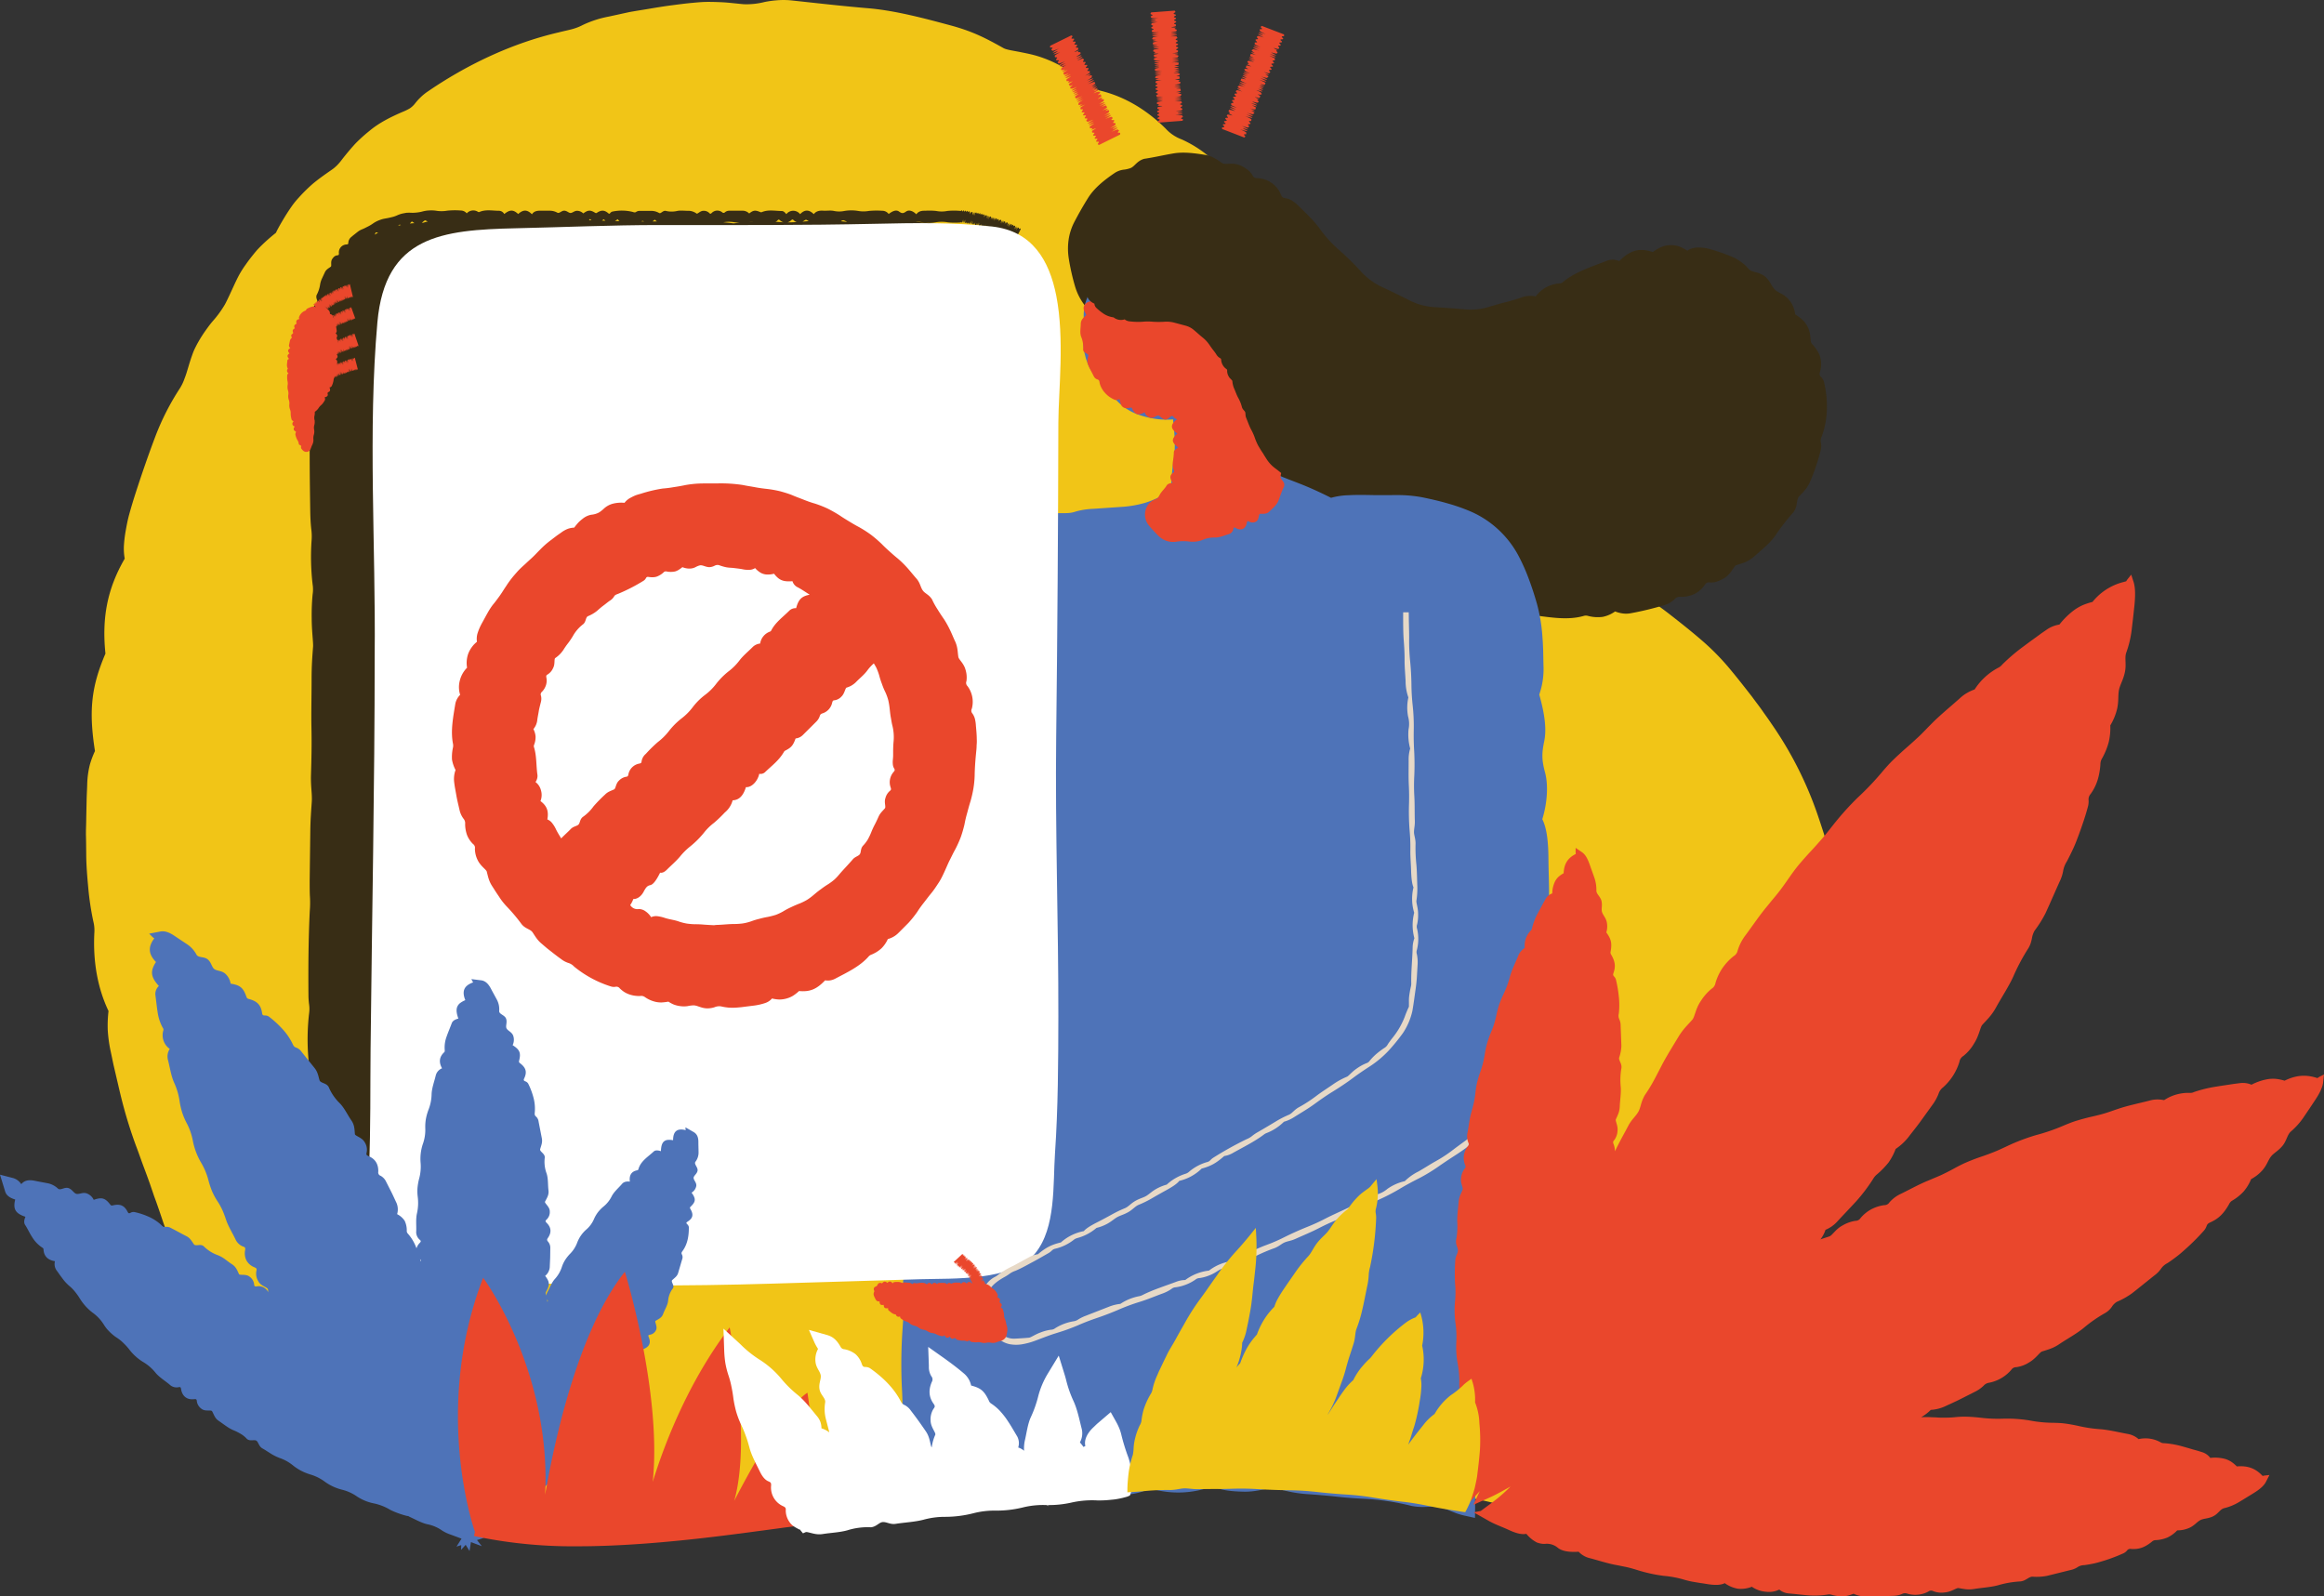 <svg xmlns="http://www.w3.org/2000/svg" viewBox="0 0 1069.39 734.67"><rect x="0" y="0" width="1069.39" height="734.67" fill="#333333" stroke="none"/><title>listIsEmpty</title><g id="Layer_2" data-name="Layer 2"><g id="Layer_1-2" data-name="Layer 1"><path d="M880.4,696.25a37.66,37.66,0,0,0-.25-5.29c-.12-1-.27-2-.47-3.06-.1-.52-.21-1-.33-1.56l-.2-.79-.21-.72-.85-2.86-1-2.79a92.05,92.05,0,0,0-4.8-10.52c-3.55-6.68-7.45-12.63-10.87-18.29a74.29,74.29,0,0,1-4.07-7.69c-.29-.64-.53-1.28-.79-1.92l-.38-1-.39-1-1.54-4.23c-2.05-5.63-4.07-11.26-6.11-17.3-3.57-10.63-9.14-21.72-13-32.56s-6.7-19.87-10.2-26l2.64-16.41a145,145,0,0,0,1.88-14.92,28.78,28.78,0,0,1,.23-3.07c.11-1,.24-1.88.38-2.76a36.43,36.43,0,0,1,1.33-4.86,38,38,0,0,1,2.16-4.54c.93-1.54,2-3.07,3.28-4.91,5.32-7.39,8.63-19.23,8.29-33.44,2.57-4.75,4.91-11,5.39-20.82.71-14.86-.33-30.33-3.93-44.1-.75-3-1.59-5.87-2.35-8.7s-1.6-5.57-2.46-8.31c-1.65-5.5-3.39-11-5.38-16.82a169.62,169.62,0,0,0-20-40.11l-2.53-3.7c-.84-1.22-1.72-2.41-2.55-3.6-1.64-2.41-3.43-4.63-5.09-6.94-3.5-4.49-7-9-11-13.74a110.83,110.83,0,0,0-12.6-12.62c-4.63-4-9.49-7.83-14.21-11.51-10-7.81-19.26-13.25-26.39-14.76a84.15,84.15,0,0,0-16.72-15.18A89.41,89.41,0,0,0,705.88,243c-4.11-5.9-10-11.8-15.9-17s-11.91-9.68-16.85-12.2c-.79-1.89-1.56-3.88-2.67-6a36.71,36.71,0,0,0-4.61-7.15c-13.24-16.5-24.76-35.15-39.12-50.21a21.45,21.45,0,0,1-3.41-4.78c-2-3.44-3.76-6.32-5.47-8.83a67.83,67.83,0,0,0-5-6.66,58.26,58.26,0,0,0-5.52-5.66c-2-1.84-4.3-3.74-7.05-5.79a76.46,76.46,0,0,0-4.35-7.76c-.88-1.35-1.85-2.75-3-4.23s-2.45-3-3.94-4.56A304.68,304.68,0,0,0,555.9,71.69a54.59,54.59,0,0,0-12.12-7.53,18.87,18.87,0,0,1-7.42-5c-9.13-9-19.1-14.71-29.73-17.36-3.77-.91-4.82-1.66-7-3.76A39.75,39.75,0,0,0,493,33a98.08,98.08,0,0,0-9.26-4.83,57.81,57.81,0,0,0-7.07-2.58c-2.29-.65-4.49-1.08-6.46-1.48-3.93-.81-7-1.15-8.5-2-7.19-4-13.25-7.37-23.56-10.22-12.63-3.42-26.09-7-38.29-8.06C387,2.75,375.88,1.43,363.78.15a36.53,36.53,0,0,0-6.51,0,45.46,45.46,0,0,0-5.55.79,33.53,33.53,0,0,1-9.51,1c-3.79-.33-7.32-.83-11-.95-1.86-.08-3.77-.13-5.79-.12s-4.13.2-6.41.41c-3.27.28-6.53.72-9.78,1.14s-6.5.94-9.74,1.49S293,4.95,289.74,5.53l-9.63,2.1a48.43,48.43,0,0,0-12.06,3.93c-3.71,1.93-6.41,2.17-11,3.35-21.53,5-42.49,14.93-61,27.74a26.78,26.78,0,0,0-4.93,4.79,10.64,10.64,0,0,1-2.46,2.38,24.9,24.9,0,0,1-3.58,1.74c-5.66,2.46-10.67,5-15,8.61A72.22,72.22,0,0,0,163.61,66c-2.06,2.24-4.12,4.68-6.23,7.39a24.05,24.05,0,0,1-2.13,2.53,18,18,0,0,1-3,2.48c-3.2,2.22-6,4.22-8.42,6.26a75.43,75.43,0,0,0-6.37,6.3c-1,1.09-1.92,2.17-2.79,3.37s-1.71,2.46-2.56,3.78-1.69,2.72-2.56,4.21-1.76,3.05-2.59,4.82a83,83,0,0,0-6.68,5.87q-.87.86-1.76,1.8c-.58.64-1.15,1.33-1.74,2.06-1.18,1.45-2.4,3-3.68,4.85a45.57,45.57,0,0,0-3.24,5.13c-.86,1.65-1.6,3.2-2.28,4.69l-2,4.33c-.33.7-.67,1.4-1,2.09s-.69,1.41-1.07,2.12a48.9,48.9,0,0,1-5.65,7.75c-1.13,1.32-2.21,2.79-3.35,4.4s-2.28,3.38-3.4,5.38c-.6,1.07-1.13,2.11-1.61,3.12s-.83,2-1.18,3c-.7,1.95-1.25,3.79-1.77,5.53s-1,3.37-1.63,4.93a21.67,21.67,0,0,1-2.12,4.47,115.63,115.63,0,0,0-11.27,22.07c-3.44,9.08-6.6,18.28-9.56,27.5-.92,2.93-1.77,5.77-2.52,8.5s-1.23,5.35-1.66,7.81a58.83,58.83,0,0,0-.79,6.85,26.2,26.2,0,0,0,.39,5.69c-8,13.83-10.57,27.14-8.87,43.7-6.43,15.05-7.78,26.05-4.82,44.84a42,42,0,0,0-2.35,6.27,41,41,0,0,0-1.21,8.74c-.07,2.65-.25,5.31-.29,8l-.17,8c0,2.68-.19,5.36-.12,8s.08,5.35.11,8c0,5.34.46,10.65.94,15.89A130.84,130.84,0,0,0,42.94,424a16.35,16.35,0,0,1,.49,5c-.76,14.17,1.75,26.26,6.5,36.25a58.08,58.08,0,0,0-.36,8.6,64.46,64.46,0,0,0,1.5,10.62l1.15,5.5,1.28,5.5c.87,3.67,1.69,7.36,2.62,11a211.85,211.85,0,0,0,6.53,21c1.16,3,2.16,6,3.23,8.85S68,542,69,544.83l1.45,4.24c.47,1.42,1,2.82,1.52,4.25,1,2.85,2,5.76,3,8.77a203.7,203.7,0,0,0,18,38.36c6.89,11.21,12.9,20.84,20.14,31.95.94,1.42,1.89,2.87,2.89,4.32l3.21,4.26c1.1,1.42,2.18,2.88,3.35,4.27l3.61,4.13,1.83,2c.6.69,1.23,1.35,1.89,2l3.89,3.81a102.78,102.78,0,0,0,8,6.93c2.57,2.2,5.27,4.07,7.8,6l1.9,1.47c.62.5,1.25,1,1.91,1.42l3.86,2.73,3.83,2.76,4,2.59,4,2.66c1.37.87,2.81,1.65,4.25,2.51A118.16,118.16,0,0,0,212.5,701.1c1.69.31,3.34.61,5,.87s3.29.55,4.92.79l4.85.76,4.79.66c1.59.25,3.19.43,4.79.63s3.2.43,4.82.61c3.23.34,6.51.78,9.89,1.08,12.94,1.37,26.92.53,40.31-.27,8-.49,14.78-1.66,19.24-3.64,3-1.31,4.34-1.33,7.87-.83A73.18,73.18,0,0,0,355,697.2c3.67-1.47,4.93-1.45,7.89-.95,4.68.81,11,.47,18.44-.44,10.24-1.25,17.63-5.56,21.89-5.57,7.87,0,14.1.66,24.14-.73,12.75-1.77,26-2.89,38.18-4.87,12.5-2,24.15-3.52,36.35-3.48.33,0,.73-.06,1.09-.08,8.18-.58,13-3.27,18.47-3.47,6.27-.24,11.2,1.6,19.85,1.23,14.62-.62,29.69-.06,43.7-.29a196.08,196.08,0,0,1,33.7,2.24c13.76,2.07,29.15,4.28,43.07,6.25,3,.39,6,.8,8.83,1.23l2.13.33.94.16,1,.19,4.25.83c2.84.56,5.61,1.19,8.43,1.87s5.68,1.42,8.63,2.23c13.26,3.64,28.18,7.42,41.52,9.94a358.65,358.65,0,0,1,36.33,9.08c6.15,1.81,12.7,3.55,19.27,5.1,3.29.75,6.58,1.49,9.84,2.12l4.84.91,4.56.8c6.65,1.29,13.16,3.23,19.68,5,3.26.91,6.58,1.76,10,2.56A76.21,76.21,0,0,0,853,731.19a34.53,34.53,0,0,0,5.51,0c1-.13,2-.22,3-.42l1.61-.43a9.75,9.75,0,0,0,1.58-.54,18,18,0,0,0,3-1.51l1.41-.91c.43-.34.85-.7,1.27-1.05a23.69,23.69,0,0,0,4.18-4.77A34.52,34.52,0,0,0,879,710.93a53.53,53.53,0,0,0,1.52-10.77C880.62,698.79,880.43,697.53,880.4,696.25Z" style="fill:#f1c517;"/><path d="M839.32,175.81a5,5,0,0,0-1.29-2.25c-.82-.83-.89-1.25-.54-2.55a11.81,11.81,0,0,0,.13-6.4,13.18,13.18,0,0,0-.47-1.49,12.56,12.56,0,0,0-.76-1.45,21.21,21.21,0,0,0-2.12-2.91,3.07,3.07,0,0,1-1.1-2.34,20.79,20.79,0,0,0-.56-3.88,13.26,13.26,0,0,0-1.29-3,12.32,12.32,0,0,0-.9-1.31,10.79,10.79,0,0,0-1.19-1.2,26.45,26.45,0,0,0-3.13-2.35,14,14,0,0,0-.84-3.26,11.29,11.29,0,0,0-2.12-3.53,12.54,12.54,0,0,0-3.2-2.6,16.77,16.77,0,0,1-3-1.78,12,12,0,0,1-2.06-2.83,13.62,13.62,0,0,0-2.71-3.45,11.8,11.8,0,0,0-4.2-1.93c-1.31-.38-2.51-.61-3.33-1.56-.51-.57-1-1.12-1.55-1.64a22.06,22.06,0,0,0-1.71-1.39c-.6-.44-1.22-.86-1.88-1.27-.33-.2-.67-.41-1-.6l-1.13-.5a81.72,81.72,0,0,0-10.09-3.57,19.27,19.27,0,0,0-6.15-.86,11.27,11.27,0,0,0-2.58.41,7.2,7.2,0,0,0-1.1.42,5.94,5.94,0,0,0-1,.66,17.48,17.48,0,0,0-4-2.07,11.65,11.65,0,0,0-4-.51c-2.69,0-5.31,1.26-7.91,3.17-6.08-2-10.31-1-15.43,4.15a10.48,10.48,0,0,0-2.63-.63,7.24,7.24,0,0,0-3.13.51c-7,2.76-14.33,5-20,9.64a2.65,2.65,0,0,1-1.55.76,14.9,14.9,0,0,0-11.17,6,12,12,0,0,0-6.74.52c-1.17.46-2.37.81-3.57,1.16s-2.41.72-3.61,1-2.39.59-3.55.93c-.58.16-1.15.37-1.73.52s-1.14.31-1.69.48a27.91,27.91,0,0,1-11.89,1.31c-4.45-.37-9.27-.75-13.72-1a29,29,0,0,1-11.79-3.23c-3.94-2-8.36-4.16-12.36-6a30.89,30.89,0,0,1-9.93-7.39,137.29,137.29,0,0,0-9.84-9.66,55.28,55.28,0,0,1-9-9.91c-2.64-3.63-6.22-7-9.59-10.32a18.4,18.4,0,0,0-3.06-2.48,7.79,7.79,0,0,0-3.06-1.14c-1.32-.16-1.61-.55-2.15-1.83A12.11,12.11,0,0,0,578.71,82c-1.57-.05-1.88-.38-2.46-1.47a8.37,8.37,0,0,0-2.08-2.34,18.25,18.25,0,0,0-3.26-2,10.77,10.77,0,0,0-5-.82c-1.49,0-2.67.17-3.34-.23s-1.2-.79-1.78-1.19-1.18-.75-1.81-1.1a13.31,13.31,0,0,0-4.55-1.6c-4.72-.75-9.76-1.43-14.38-.66s-9,1.84-13.57,2.5a3.11,3.11,0,0,0-.39.13c-3,1-4,3.37-5.85,4.12a12.93,12.93,0,0,1-3.35.76A9.7,9.7,0,0,0,513,79.55c-4.58,3.1-9.25,6.74-12.19,11.33-2.44,3.89-4.31,7.19-6.47,11.3a25.87,25.87,0,0,0-2.63,8.21,29,29,0,0,0,.08,8.54,101.75,101.75,0,0,0,3,13.21,26.74,26.74,0,0,0,3.78,7.62,20.18,20.18,0,0,0,6.49,5.92,45,45,0,0,0,14.21,4.8,49.67,49.67,0,0,0,14.12.15c4.67-.54,8.81.07,12.1,2.19a34.72,34.72,0,0,1,4.4,3.32,39.2,39.2,0,0,1,4.33,4.35c.25.3.57.51.83.79l3.15-2.46h0l-3.15,2.46a15.22,15.22,0,0,0,.82,1.3c2.7,3.8,4.75,8.28,7.19,12.26A40.54,40.54,0,0,1,568,186.27c1,3.75,3,7.62,4.52,11.52s3.55,7.07,6.5,8.24c-.28,4.51,1.4,9.17,4.53,11.12,2.88,1.95,3.9,3.13,4.75,6.5a8.69,8.69,0,0,0,3.06,4.46A17.41,17.41,0,0,0,594,230a31.43,31.43,0,0,0,3.44,1.55,11.07,11.07,0,0,0,1,3.36,13.46,13.46,0,0,0,2.73,3.41l1.42,1.34c.48.44,1,.86,1.46,1.3l2.94,2.58a53.25,53.25,0,0,0,6.19,4.5c1.89,1.07,3.6,2.12,5.25,3.27s3.31,2.25,5,3.6a59.38,59.38,0,0,0,6.59,4.31,63,63,0,0,0,7.13,3.3c2,.73,3.84,1.46,5.62,2.3a43,43,0,0,1,5.38,2.81,37.9,37.9,0,0,0,5.62,2.56c2,.77,4,1.38,6,2.18,4.13,1.63,7.89,2.33,10.76,1.06,4.29,4.72,9.2,6.06,15,4.06,4,4.41,11.32,5.28,15.39,2.83a8.34,8.34,0,0,0,5,2.84c7.53.92,15.45,2.38,22.78.29a3.57,3.57,0,0,1,2.09,0,17.6,17.6,0,0,0,6.68.43,15,15,0,0,0,5.72-2.5,15.86,15.86,0,0,0,3.23.88,11.6,11.6,0,0,0,4-.06A141.93,141.93,0,0,0,766,278.42a11.26,11.26,0,0,0,4.45-2.55,3.2,3.2,0,0,1,2.93-1.22,14.11,14.11,0,0,0,6.36-1.33,12.27,12.27,0,0,0,4.59-4c.86-1.24,1.28-1.4,2.52-1.28a8.35,8.35,0,0,0,3.07-.37,20.29,20.29,0,0,0,3.39-1.56,11.19,11.19,0,0,0,3.63-3.6c.43-.61.8-1.17,1.13-1.6a2.15,2.15,0,0,1,.9-.84c1.44-.45,2.81-.84,4.19-1.41a17.87,17.87,0,0,0,4.16-2.67c3.46-3.14,7.45-6.21,9.87-9.94a100.43,100.43,0,0,1,8-10.26,8.05,8.05,0,0,0,1.6-4.08c.24-1.29.32-2.47,1.08-3.29.94-1,1.92-1.92,2.76-3a18.22,18.22,0,0,0,2.29-3.75,102.22,102.22,0,0,0,4.6-13.36A19.86,19.86,0,0,0,838,206a7,7,0,0,0-.09-2.16c-.37-1.57.16-2.43.7-4C841.26,192.21,841.18,183.7,839.32,175.81Z" style="fill:#382d15;"/><path d="M712.62,418.17c.47-7.18-.05-15.17-.1-22.78s-.67-14.14-2.83-18.41c2.21-7.08,2.87-15.44,1.29-21.4-1.53-5.72-1.62-8.66-.42-14.38s.19-12.85-2.27-21.57a35.47,35.47,0,0,0,1.94-13.4l-.14-7.09-.16-3.6-.26-3.6a76.91,76.91,0,0,0-2.42-14c-1.11-3.9-2.27-7.5-3.6-11.06A88.74,88.74,0,0,0,698.87,256a45.55,45.55,0,0,0-9.28-12.17,45,45,0,0,0-12.79-8.42,85.06,85.06,0,0,0-11-3.84c-3.61-1.05-7.25-1.86-11.21-2.69A61.37,61.37,0,0,0,643,227.83c-3.9,0-7.81.08-11.57,0-4-.08-7.6-.12-10.78.06a32.92,32.92,0,0,0-8.16,1.2c-4.63-2.33-8.66-4.18-12.56-5.77s-7.78-2.95-12.19-4.84c-1-2-1.88-4-2.71-6.14s-1.58-4.27-2.29-6.47c-1.43-4.38-2.66-8.92-4.23-12.17a30.68,30.68,0,0,0,2.41-9.28c.26-3.32.72-6.67,1.26-10l.85-5.08.22-1.28c.07-.42.13-.93.2-1.39.13-.94.25-1.88.3-2.82a41,41,0,0,0-4-21.42,15.44,15.44,0,0,1-.85-1.95c-.2-.58-.32-1.16-.55-1.84A27.66,27.66,0,0,0,572,127.16a16.76,16.76,0,0,0-2.08-1.88,15.22,15.22,0,0,0-2.32-1.57c-.82-.48-1.67-.95-2.58-1.42s-2-.81-3-1.21a18.93,18.93,0,0,0-2-2.09c-.37-.34-.75-.68-1.15-1a9.69,9.69,0,0,0-1.29-1,32.92,32.92,0,0,0-3.08-1.85,33.85,33.85,0,0,0-3.94-1.5,42.26,42.26,0,0,0-15.65-1.42,42.91,42.91,0,0,0-15.08,4.36,24.71,24.71,0,0,0-4.56,2.93q-.94.84-1.73,1.66c-.26.27-.52.54-.75.81s-.43.57-.62.85a17.52,17.52,0,0,1-1.79,2.22,16.7,16.7,0,0,1-2.56,2.16,23.34,23.34,0,0,0-7.63,10.06A20.64,20.64,0,0,0,499,148.83a14.66,14.66,0,0,1,.41,2.95,5.77,5.77,0,0,1-.16,1.17c-.09.41-.16.84-.29,1.35a18.86,18.86,0,0,0-.43,2.63,29.38,29.38,0,0,0,.12,3.08,19.74,19.74,0,0,0,.63,3.42c.15.59.29,1.21.48,1.81l.69,1.82a18.54,18.54,0,0,0,1.11,2.44c.44.75.91,1.46,1.37,2.13a23.66,23.66,0,0,0,2.91,3.45l1.33,1.37,1.25,1.14a11.59,11.59,0,0,1,1.63,1.73,28.77,28.77,0,0,0,5.26,6.43,24.82,24.82,0,0,0,8.34,5A41.61,41.61,0,0,0,533.82,193a34.42,34.42,0,0,0,5.94,0c.4,3.48.71,6.72.79,9.89a50.6,50.6,0,0,1-.77,10.73,50.68,50.68,0,0,0-.62,6.88c-.13,2-.46,3.79-1.64,5.07a16.7,16.7,0,0,1-4.74,3.5,40.8,40.8,0,0,1-6,2.36,50.52,50.52,0,0,1-11.36,1.87l-12.41.86a34.12,34.12,0,0,0-8,1.24c-2.55.87-4.28.73-7.31.75a101.66,101.66,0,0,0-21.5,2.44c-.9.19-1.78.43-2.68.65-.46.12-.86.21-1.36.35s-1.09.32-1.69.56a11.07,11.07,0,0,0-1.9.95,8.09,8.09,0,0,0-2.08,1.81,8,8,0,0,0-.9,1.49,7.49,7.49,0,0,0-.49,1.74,7.92,7.92,0,0,0,0,1.63,10.78,10.78,0,0,0,.26,1.36,12.42,12.42,0,0,0,1.76,3.52,29,29,0,0,0,1.9,2.4c1.26,1.45,2.51,2.74,3.72,4a16.06,16.06,0,0,0,3.38,2.58c1.47.88,2,1.54,2.51,3.54a26,26,0,0,1,.82,4.71,12.9,12.9,0,0,1-.22,3.54,35.22,35.22,0,0,0-.18,12.07,9.61,9.61,0,0,1-.13,4.67c-2.23,10-1.69,14.94.68,24.46A59.51,59.51,0,0,0,467.25,327c-.5,5.55.5,9,.23,13.09-.27,3.9-2.4,7.46-3.42,13.09-1.11,6,.27,10.19-1.38,14.12-2,4.76-3.74,9-5.6,14.35-2,5.72-4.27,11.41-6.73,17-3.12,7.11-5.46,13.46-5.11,18-6.94,7.67-10.38,15.7-10.87,26.61a40.7,40.7,0,0,0-3.87,6.37c-.52,1.05-1,2.1-1.41,3.17a26.19,26.19,0,0,0-1,3.28c-.27,1.12-.5,2.26-.68,3.44a25.88,25.88,0,0,0-.37,3.68,63,63,0,0,0,.25,8.42,24.63,24.63,0,0,0-2,3.89,22.33,22.33,0,0,0-.86,2.54,21.28,21.28,0,0,0-.52,3c-1.5,13.68-2.9,27.79-1,40.91a9,9,0,0,1,.05,3.21A47.77,47.77,0,0,0,424,548.78a36.5,36.5,0,0,0-2.1,12.1c-.14,4.7-.4,9.49-.77,14.2l-.12,1.76-.06.88,0,.26-.11.18c-.24.37-.53.78-.86,1.24-.65.9-1.36,1.86-2.08,3a20.38,20.38,0,0,0-1.08,1.85c-.18.32-.37.78-.54,1.19-.09.26-.18.54-.26.8l-.06.2,0,.14-.05.28a31,31,0,0,0-.31,7c.09,2.05.23,4,.22,5.7l0,1.36,0,1.43-.12,2.88c-.1,1.93-.22,3.89-.36,5.92a233,233,0,0,0-.36,27A211.29,211.29,0,0,1,415,662a190.9,190.9,0,0,0,.55,26.94c.18,1.91.33,3.76.45,5.57l.27,4.26,4-.67c6.17-1,12-1.68,18.39-2.15,4.24-.33,8.67-.77,13.07-1.28s8.78-1.16,12.9-1.87,8.25-1.32,12.27-1.73,8.05-.72,12.32-.85c4.09-.15,8.31-.54,12.58-.91s8.57-.85,12.82-1.1c5-.34,9.38-1,12.28-2.3,1.93-.87,2.82-.8,5.05-.27a44.45,44.45,0,0,0,11.67,1.17,45.1,45.1,0,0,0,11.59-1.93c2.45-.77,3.25-.65,5.09,0,2.89,1,6.94,1.46,11.72,1.56,6.6.23,11.76-2.06,14.46-1.56,2.49.51,4.69,1.11,7.08,1.61a59.74,59.74,0,0,0,8.21,1.1c2.06.13,4.13.3,6.2.47s4.15.35,6.21.59c4.12.46,8.21.8,12.16,1A114.44,114.44,0,0,1,649.53,693c.2.05.46.08.69.12,5.2.9,8.7-.25,12.14.46,3.75.78,6.45,2.76,11.47,3.87l4.89,1.08.06-5.11c0-.23,0-.48,0-.74,0-9.5.48-19.3,0-28.42a176.85,176.85,0,0,1,.13-22,247.07,247.07,0,0,0,.16-28.31,188.82,188.82,0,0,1,.1-22.68,234.56,234.56,0,0,0,.17-27.59c-.26-4.26-.34-8.22-.29-12.15l.06-2.95.08-3.06c0-2,0-4.05,0-6.16.05-4,.14-8.14,1-11.42l.36-1.15c.16-.33.27-.71.43-1a3.43,3.43,0,0,1,.81-1.22,12,12,0,0,1,1.86-1.35l2.59-1.54a25.17,25.17,0,0,0,3.38-2.35l.45-.39.32-.31.61-.61,1.22-1.2c1.61-1.62,3.18-3.24,4.68-4.94a60.85,60.85,0,0,0,8.2-11.35,44.68,44.68,0,0,0,4.46-12.57,96.9,96.9,0,0,0,1.59-13c.05-.81,0-1.57,0-2.34l-4-.23h0l4,.23c.11-1,.19-2,.26-3.06.6-9.29,1.24-18.91.93-27.83-.16-4.1-.26-7.93-.21-11.76S712.34,422.26,712.62,418.17ZM424.24,578.79h-.18l-.17,0Z" style="fill:#4e73b8;"/><path d="M469.64,105.38c-.12-.12-.16-.41-.45-.18s-.4.2-.36-.2-.22-.14-.31-.26-.34.12-1,1.31c.61-1.48.74-2.08.23-1.28s-.54.75-.22-.11,0-.44-.83.85c.32-.79.54-1.4.44-1.44s-.19-.37-.47-.14-.35.15-.35-.16-.17-.44-.46-.18-.38.24-.34-.17-.22-.15-.31-.27-.33.1-1,1.32c.73-2.07.57-2.11-.44-.22.77-2.14.42-1.92-.46-.16a6.08,6.08,0,0,0,.42-1.4c-.21-.12-.16-.88-.85.19-.08.13-.06,0,0-.08.19-.92.08-.83-.63.5.19-.62.37-1.23.28-1.26s-.31-.12-.46-.18-.2.18-.4.57-.21.4-.12,0q.45-1.69-.46.13c-.21.43-.21.38-.07-.06.21-.67.24-.95.18-1s-.76,1.37-.69,1.11c.15-.64.32-1.3.19-1.3s-.18-.37-.44-.06-.35.19-.35-.19-.63,1.23-.56.85.21-1,.11-1a1.53,1.53,0,0,1-.42-.12s-.12,0-.27.36-.15.2-.14,0c.07-.92-.24-.81-.65-.38a4.09,4.09,0,0,0-.28.6c-.17.4-.18.39-.09,0,.32-1.36.23-1.44-.3-.32-.1.22-.15.33-.09,0,.26-1.33.15-1.27-.5.18.15-.65.25-1.18.17-1.22s-.42.8-.53.9.17-1,.1-1.08-.59,1.28-.52.81.11-.93,0-.95a.52.52,0,0,1-.31-.1c-.11-.1-.31.15-.78,1.48.48-2.16.33-2.22-.43-.26.42-2,.3-2.08-.48-.12a5,5,0,0,0,.23-1.41c-.23,0-.27-.81-.81.3,0,.1-.08.16-.06,0,.16-1.17-.09-.79-.57.55.15-.77.22-1.29.14-1.32s-.25-.38-.5-.06-.33.2-.39-.12-.23-.39-.46-.09-.34.26-.4-.12-.22-.44-.46-.1-.33.22-.41-.09-.23-.41-.44-.12-.34.25-.42-.1-.28-.11-.42-.15-.22.22-.42,1c-.14.49-.14.42-.09,0,.17-1.45,0-1.48-.4-.06-.14.47-.14.38-.08-.06.09-.7.07-1,0-1s-.5,1.48-.49,1.19c0-.53.1-1.31,0-1.3s-.25-.28-.44,0-.36.42-.4-.12c0,0,0,0,0,0s-.35,1.09-.4,1,.08-1.12,0-1.11-.29-.31-.5,0-.29.26-.38-.07-.27-.41-.48-.09-.3.27-.39,0-.26-.45-.47-.09-.31.23-.41-.08-.25-.38-.44,0-.33.24-.45-.08-.27-.12-.42-.12,0,.08-.05.09v.11l-.2,0a32,32,0,0,0-6.14,0,13.17,13.17,0,0,1-5.19,0,31.32,31.32,0,0,0-5-.09c-1.7-.06-3.13.26-4.09,1.63-1.56-1.59-3.4-2.19-4.73-1.25s-1.93.91-3.19,0-2.85-.37-4.79,1.12a3.69,3.69,0,0,0-3-1.49,38.49,38.49,0,0,0-6.14.08,14.18,14.18,0,0,1-4.92,0,19.29,19.29,0,0,0-6.28,0,11.72,11.72,0,0,1-4.86,0c-1.57-.35-3.35,0-5-.12s-3.29.23-4.26,1.6c-2.23-2.18-4.2-2.17-6.3,0a4,4,0,0,0-6.34,0c-.56-.65-1.17-1.44-2.13-1.45-3,0-6.18-.75-9.12.51a.9.9,0,0,1-.84-.06c-2.25-.93-3.14-.8-5,.7a4.18,4.18,0,0,0-2.8-1.28h-6.32a3.11,3.11,0,0,0-2,.68.86.86,0,0,1-1.27.07,3.6,3.6,0,0,0-4.86.29c-.53.48-.71.43-1.13,0a3.57,3.57,0,0,0-2.61-1c-1.47-.08-2.73,1.55-3.2,1.28a6.43,6.43,0,0,0-3.6-1.28c-1.84.05-3.79-.29-5.5.1a11.34,11.34,0,0,1-5.1-.06c-1.33-.28-2.17,1.37-3,1a7.28,7.28,0,0,0-3.26-1c-1.84,0-3.69,0-5.53,0a2.9,2.9,0,0,0-1.78.43c-.58.44-1,.24-1.61.05a21,21,0,0,0-9.42-.15,1.86,1.86,0,0,0-.95.66c-.37.43-.55.42-1,0-1.7-1.4-3.08-1.43-5-.21-.37.24-.53.36-1,.06-2.17-1.35-3.26-1.26-5.41.32a4.16,4.16,0,0,0-2.81-1.21c-1.25,0-2,.89-2.91,1s-1.72-1-3-1.05-2.24,1.4-3.18.93a7.21,7.21,0,0,0-3.49-.91c-1.37,0-2.74,0-4.11,0-1.73-.07-3.23.23-4.11,1.64-2.18-2.21-4-2.22-6.34-.12-2.25-2.08-3.78-2.08-6.41,0A2.83,2.83,0,0,0,229.7,97c-3,0-6.08-.71-9,.51a.7.7,0,0,1-.71,0,4,4,0,0,0-5.22.68,3.54,3.54,0,0,0-2.7-1.31,34.85,34.85,0,0,0-6.29.07,15.35,15.35,0,0,1-5.26,0,15.87,15.87,0,0,0-3.06-.1,13.57,13.57,0,0,0-3,.46,15.58,15.58,0,0,1-2.68.49,15.79,15.79,0,0,1-2.74.1,15.15,15.15,0,0,0-1.53,0c-.52,0-1,.12-1.56.22a12.43,12.43,0,0,0-3,.89,13.75,13.75,0,0,1-2.65.92c-.88.2-1.76.43-2.73.58-.49.08-1,.18-1.5.3a14.49,14.49,0,0,0-1.48.5,13,13,0,0,0-2.74,1.39,17.25,17.25,0,0,1-2.5,1.52c-.85.42-1.68.89-2.63,1.26a11.91,11.91,0,0,0-1.34.65c-.42.27-.82.58-1.23.9-.79.65-1.62,1.25-2.38,1.93a3.63,3.63,0,0,0-1.49,2.71c0,.67-.18.75-.83.83a3.65,3.65,0,0,0-3.5,4.09c0,.75-.13.83-.75.91a2.8,2.8,0,0,0-1.33.53,5.51,5.51,0,0,0-1,1.16c-.89,1.31-.15,3.1-.64,3.52-1,.76-2.09,1.23-2.75,2.61L148.24,128a10.35,10.35,0,0,0-.91,2.7,14.58,14.58,0,0,1-1.69,5.17.68.68,0,0,0,0,.16c-.35,1.18.55,2.18.34,2.94s-1.44,1.34-1.69,2.61c-.24,1.06-.43,2.14-.65,3.21a12.94,12.94,0,0,0-.33,3.19,16,16,0,0,1-.58,5,16.94,16.94,0,0,0-.48,6.37,15,15,0,0,1-.18,5.09,16.79,16.79,0,0,0-.11,6.17,14.74,14.74,0,0,1,0,5.37,16.37,16.37,0,0,0,0,5.65,15.39,15.39,0,0,1,0,5.77,37.91,37.91,0,0,0-.15,5.46,5.19,5.19,0,0,0,.07.89l1,0c.08,1.18.17,2.43.29,3.82a93.7,93.7,0,0,0-.67,11.6c0,8.72.13,17.44.26,26.15.05,3.22.22,6,.48,8.26a24.36,24.36,0,0,1,.13,5.23,109,109,0,0,0,.48,20.1,15.11,15.11,0,0,1,0,4.67,99,99,0,0,0-.42,10.78c0,6.09.77,11.3.63,13.23-.36,4.75-.68,8.69-.68,14.91,0,7.61-.21,15.65-.06,22.75.15,7.48,0,14-.21,21.08-.2,5.49.59,9,.36,12.56-.29,4.42-.62,8.16-.68,13.48q-.15,11.43-.29,22.86c0,2.71,0,5.39.11,7.35a47.12,47.12,0,0,1-.07,6.66c-.62,12.79-.71,25.94-.6,39a34.58,34.58,0,0,0,.28,3.92,14.65,14.65,0,0,1,0,4.26,105,105,0,0,0-.31,20.61,21.41,21.41,0,0,1,0,4.19,118.27,118.27,0,0,0,.06,22.35c-.37,3.18-.67,6.5-.81,11.61s.19,8.26.06,12c-.06,1.8-.3,3.56-.52,5.57a47.42,47.42,0,0,0-.39,7,27.84,27.84,0,0,0,1.25,7.39c.66,2.07,1.42,3.83,2.08,5.72a35.12,35.12,0,0,0,7.95,12.47,39.1,39.1,0,0,0,14.85,9.18,45.89,45.89,0,0,0,9.77,2.31,33.37,33.37,0,0,0,7.28.21,71.65,71.65,0,0,0,12.93,1.47c4.26.12,8.54-.06,13.29-.36,9.27,1.45,15.59,1.68,26.52.91a51.24,51.24,0,0,0,8.88.91c12.42.22,25.18.66,37.18,0a22.69,22.69,0,0,1,2.94,0,109.69,109.69,0,0,0,21.6-.62,80.11,80.11,0,0,0,11.19.41c8.72-.22,17.77-.35,26-.78,7.56-.4,14-.55,21.45-.63,8-.08,16.76-.34,24.66-.74,3.82-.19,7.36-.36,10.91-.39l11-.1c7.88-.12,17.06-.93,24.66-3.7a33.78,33.78,0,0,0,10.1-5.53,21.32,21.32,0,0,0,3.88-4.19c.28-.39.59-.75.85-1.16l.75-1.23c.25-.42.51-.83.75-1.25l.65-1.32a44.5,44.5,0,0,0,3.65-11.84,87.55,87.55,0,0,0,1.15-12.08c.13-4,.18-7.7.32-11.4s.48-7.37.77-11.31c.58-7.51.73-15.63.9-23.48a83.34,83.34,0,0,0-.34-11.43,15.58,15.58,0,0,1,0-4.66,101.14,101.14,0,0,0,0-21.42,15.87,15.87,0,0,1,0-4.68,91.23,91.23,0,0,0,.44-10.82c0-6.11-.89-10.79-.77-13.28.21-4.61.54-8.22.44-14.22-.14-7.62-.12-15.5-.38-22.79-.26-7.5-.43-14.45-.23-21.66,0-.19,0-.43,0-.65,0-4.87-.62-7.86-.61-11.09,0-3.69.54-6.57.55-11.72,0-8.69.27-17.67.14-26-.09-7.08-.06-13.05.15-20.16.25-8.3.31-17.61.19-26-.1-7.27-.06-13.53.14-20.79.23-8.15.32-17.28.19-25.3-.13-7.81,0-14.51.17-22.11.1-3.77.17-7.76.2-11.74s0-7.88.1-11.58c.15-8.32.65-15.79.85-24,.1-3.71,0-7.54-.17-11.4s-.63-7.75-1.19-11.57c-.23-1.32-.46-2.53-.69-3.7h0l-.24-1.18a58.78,58.78,0,0,0-4-12.5A32.92,32.92,0,0,0,448,111.39a31.37,31.37,0,0,0-9.4-6,43.67,43.67,0,0,0-10.73-2.62c-2.13-.28-4.35-.5-6.61-.68a16.61,16.61,0,0,1,3.53.24,16.42,16.42,0,0,0,5.65,0,16,16,0,0,1,5.8,0,33.71,33.71,0,0,0,5.52.06c.18,0,.34-.08.5-.1V102a.53.53,0,0,1,.09.24c.07.34.24.06.35.14s.26-.22.53-1.57c-.12,1.59-.08,2.2.16,1.28s.28-.87.23,0,.15.4.53-1.05c-.08.85-.12,1.49,0,1.5s.26.3.46,0,.28-.25.36.06.25.38.46.06.29-.33.35.07.23.08.34.18.28-.18.61-1.51c-.25,2.17-.12,2.19.46.12-.3,2.25,0,2,.47.07a6.62,6.62,0,0,0-.14,1.45c.21.08.28.82.76-.36.06-.14.05,0,0,.08,0,.94,0,.83.52-.6a3.57,3.57,0,0,0-.08,1.29c.15,0,.3.06.45.1s.16-.21.3-.62.15-.43.11,0c-.14,1.16,0,1.09.42-.21.15-.46.15-.4.07.05-.12.7-.12,1-.06,1s.57-1.45.54-1.18c-.08.66-.17,1.33-.06,1.31s.2.35.42,0,.32-.24.35.15.51-1.29.47-.9-.13,1.05,0,1.05a1.33,1.33,0,0,1,.4.08s.11,0,.24-.38.13-.21.13,0c0,.92.25.78.63.33a4.51,4.51,0,0,0,.25-.61c.15-.4.16-.39.08,0-.27,1.38-.19,1.44.29.31.09-.22.14-.34.09,0-.23,1.34-.14,1.27.48-.19a3.09,3.09,0,0,0-.16,1.22c.08,0,.4-.81.51-.91s-.17,1-.1,1.07.58-1.29.5-.81-.13.93,0,.94a.46.46,0,0,1,.28.1c.1.1.3-.15.8-1.46-.54,2.15-.42,2.19.41.26-.5,2-.41,2.05.46.13a5.45,5.45,0,0,0-.31,1.39c.21.06.18.82.79-.26.05-.09.09-.16.06,0-.25,1.15,0,.78.6-.52-.21.75-.34,1.26-.26,1.29s.19.4.45.1.33-.17.35.15.16.4.42.13.36-.22.36.15.14.46.41.16.35-.17.36.14.14.43.39.17.37-.2.37.16.24.15.36.22.24-.18.59-.86c.23-.46.22-.38.08,0-.46,1.38-.34,1.44.36.14.23-.43.21-.35.06.07-.24.66-.28.93-.23,1s.8-1.35.73-1.07c-.14.52-.39,1.25-.28,1.26s.16.32.4.09.43-.32.33.2c0,0,0,0,0,0s.6-1,.63-.9-.36,1.06-.27,1.08.18.36.46.11.34-.18.32.17.12.46.41.21.35-.18.34.15.1.49.4.21.35-.13.34.2.1.43.38.17.38-.12.37.21.2.2.33.23.06,0,.1-.05l2.49-4.72A.12.12,0,0,0,469.64,105.38ZM172.36,108a10.82,10.82,0,0,0,.57-1.11,9.49,9.49,0,0,0,1.13.23C173.49,107.36,172.92,107.66,172.36,108Zm10.92-4.15a.8.8,0,0,1,1.13-.32l.12,0Zm5.27-.94a6,6,0,0,0,.47-.51c.44-.54.64-.51,1.1-.11a2.58,2.58,0,0,0,.62.4Q189.63,102.74,188.55,102.87Zm6.39-.43-.86,0c.77-.51,1.36-1.21,1.68-1.06l1.07.53C196.15,102.09,195.52,102.26,194.94,102.44ZM271,101.36a3.31,3.31,0,0,0,.48-.59,8.56,8.56,0,0,0,.69.62Zm6,.16a9,9,0,0,0,.78-.64,10,10,0,0,0,.83.69Zm6,.19a11.33,11.33,0,0,0,1.22-.85,5.07,5.07,0,0,0,.83.9Zm12,.18.36-.12a.7.7,0,0,1,.71,0l.3.15Zm5.2,0a5.87,5.87,0,0,0,1.09-.82,4.85,4.85,0,0,0,1,.81Zm37.29.9c-1.37-.19-2.88-.36-4.65-.49a14.59,14.59,0,0,1,5.19,0,20.58,20.58,0,0,0,2.31.21Zm7.31-.59a14.69,14.69,0,0,1,1.93-.11Zm12.51-.11-.51,0a2.65,2.65,0,0,0,1-.68c.44-.51.63-.44,1.13,0a4.37,4.37,0,0,0,1.57.91C359.49,102.22,358.46,102.16,357.3,102.07Zm5,.25a4.29,4.29,0,0,0,1.77-1c.55-.49.72-.4,1.13,0a2.93,2.93,0,0,0,1.43.82C365.11,102.31,363.74,102.34,362.29,102.32Zm8.19-.46-1.23.13c.77-.44,1.38-1,1.76-.85s.74.39,1.1.59Zm16.36,0a2.18,2.18,0,0,1,1.2-.54,5.29,5.29,0,0,1,1.71.81C388.8,102,387.83,101.9,386.84,101.82Z" style="fill:#382d15;"/><path d="M486.06,136.15c-3.23-16.47-11.17-29.83-29.43-31.9-17.84-2-36.09-1.66-54-1.26-33.08.74-66.23.57-99.31.57-22,0-44,1-65.94,1.48-34,.77-60.17,3.47-63.72,43.27-4.43,49.7-.73,103.42-1.25,153.38,0,60.3-1.26,120.63-1.89,180.93-.19,18.2.09,36.5-.71,54.68-.54,12.36-2,20.8,4.35,31.71,13.29,22.79,38.38,20,61.54,21.07,39.7,1.84,79.47,1.83,119.19.64l68.78-2.05c14.75-.44,42.11,1,52.64-11.87,9.7-11.86,8.16-31.7,9.15-46.16,1.43-20.83,1.5-41.88,1.54-62.75.07-42.75-1.49-85.5-1-128.25q.86-72.57,1-145.14C487.07,179.84,489.91,155.78,486.06,136.15Z" style="fill:#fff;"/><path d="M590.84,222.35a4.66,4.66,0,0,0-.56-1c-.47-.61-1-1.06-1-1.6a6.41,6.41,0,0,1,.26-2,4.86,4.86,0,0,0,.05-1.18,2.62,2.62,0,0,0-.42-1.15c-.82-1.21-1.62-2.28-2.32-3.13a11.42,11.42,0,0,0-2.11-2.1,3.65,3.65,0,0,1-1.82-3.21,14.47,14.47,0,0,0-1.5-5.6,6.78,6.78,0,0,1-.73-2.28,6.94,6.94,0,0,1,.06-2.41,12.92,12.92,0,0,0-.21-5.87,7.77,7.77,0,0,1-.29-2.64,12.15,12.15,0,0,1,.55-2.58,11.75,11.75,0,0,0,.52-5.58,10.43,10.43,0,0,1,.81-5.77,24.08,24.08,0,0,0,.92-5.55,3.79,3.79,0,0,0,0-.93l-4-.6h0l4,.61c0-.1.06-.2.08-.31.38-2.26,1-4.63.43-6.83-.11-.5-.2-1-.27-1.46a11.65,11.65,0,0,1-.17-1.4,14,14,0,0,1,.19-2.88,7.06,7.06,0,0,0-.12-2.75c-.19-.93-.4-1.86-.57-2.77a3.94,3.94,0,0,0-3.41-3.73c1.84-2.23,2-4.61.1-5.44s-2.07-1.36-1.42-3.23a2.06,2.06,0,0,0-.66-2.34,6.65,6.65,0,0,0-3.38-1.39,3.54,3.54,0,0,0-.06-4c-.68-1-1.45-1.88-2.19-2.81a11.44,11.44,0,0,0-2.67-2.28,12.48,12.48,0,0,1-2.3-1.5,11.51,11.51,0,0,1-1-.92c-.32-.32-.66-.64-1-1a13.3,13.3,0,0,0-2.7-2.28,15.47,15.47,0,0,0-3.27-1.39,17.56,17.56,0,0,1-2.62-.82,14.47,14.47,0,0,1-2.37-1.4,8.55,8.55,0,0,0-2.57-1.14c-.94-.24-1.92-.36-2.83-.66a6.41,6.41,0,0,0-1.42-.3,4.67,4.67,0,0,0-1.35.15,3.86,3.86,0,0,0-2.26,1.7c-1-1.76-2.18-2.6-3.36-2.68s-2.36.85-3.39,2.48a3.54,3.54,0,0,0-6.72,1,9.14,9.14,0,0,0-1.32-1.19,1.82,1.82,0,0,0-1.5-.31c-.82.25-1.69.39-2.53.63s-1.68.49-2.5.8a8.61,8.61,0,0,0-2.26,1.27,6.05,6.05,0,0,0-1.77,2c-.22.4-.47.38-.84.4a8.14,8.14,0,0,0-1.8.24,2.66,2.66,0,0,0-1.14.7,4.75,4.75,0,0,0-1,3.09c-1.25-.2-2.56-.33-3.61.61l-2.5,2.59-2.27,2.8a3,3,0,0,0-.43,2.45c.18.71.14,1-.68,1.23a3.85,3.85,0,0,0-2.42,1.94,3.57,3.57,0,0,0,.41,3.07c.43.81.29.95-.54,1.13a3.36,3.36,0,0,0-2.37,2.31,3,3,0,0,0,.49,2.44c.4.73.8,1.28.56,1.49a8.93,8.93,0,0,0-1.62,1.63,4,4,0,0,0-.81,2.14c0,2.1-.58,4.39.25,6.3a12.65,12.65,0,0,1,.84,5.74c0,1.59,2.67,1.78,2.38,2.83l-.27,1a8.92,8.92,0,0,0-.16,1,3.8,3.8,0,0,0,.27,2l.61,1.43.71,1.37,1.42,2.74a2.57,2.57,0,0,0,1.59,1.32c.89.18.86.68,1,1.44a8.31,8.31,0,0,0,.95,2.57,10.05,10.05,0,0,0,1.6,2.24,11.94,11.94,0,0,0,2.06,1.83A14.55,14.55,0,0,0,513,184a2,2,0,0,0,1.43-.1c.73-.27.87-.16,1,.63a5.91,5.91,0,0,0,.45,1.78,2.82,2.82,0,0,0,.92,1.08,2.88,2.88,0,0,0,1.35.47,6.24,6.24,0,0,0,1.83-.2c.53-.13.75-.22,1,.43,1.34,2.81,2.81,3.25,5.73,1.64a3.78,3.78,0,0,0,2.63,2.52c1.41.34,2.47-.94,3.47-1s1.79,1.61,3.3,1.81,2.5-2.11,3.57-1.54l.12.06a3.89,3.89,0,0,0,1.83,1.36c-3.24,2.41-3.1,4.46.19,6.56-2.95,2.54-2.83,4,.41,6.49-1,.56-2.1,1.23-2.08,2.16a34.92,34.92,0,0,1-.44,4.27,8,8,0,0,0,.49,4.23c.11.26.18.47-.09.66-2.09,1.42-1.88,2.74-.48,4.91-1.36.16-2.34.41-2.83,1.25-.91,1.56-2.43,2.73-3.27,4.44a7.6,7.6,0,0,1-.63,1,1.49,1.49,0,0,1-.48.48,5.4,5.4,0,0,1-.9.41A7.94,7.94,0,0,0,529.5,231a6.45,6.45,0,0,0-1.27,1.36,7.52,7.52,0,0,0-.78,1.48,6,6,0,0,0-.23.67c-.06.21-.13.45-.17.63a7.73,7.73,0,0,0,1.35,6.32c.86,1.13,1.67,2,2.47,2.85s1.56,1.72,2.65,2.7a9.45,9.45,0,0,0,7.54,2.3,21,21,0,0,1,6.21-.1,12.4,12.4,0,0,0,6.14-.77,13.26,13.26,0,0,1,5.79-1.07c2,0,4-.9,6-1.5a3.07,3.07,0,0,0,2.34-2.43c.17-.89.4-.85,1.13-.44,2.45,1.37,4.54.4,5.06-2.4.17-.93.39-.9,1.11-.54A3.24,3.24,0,0,0,578,240c1.46-.79,1.08-3.51,1.83-3.54,1.43-.07,2.95.22,4.19-1,1.54-1.48,3.46-3,4.31-5.17.44-1.1.78-2.2,1.19-3.27a30.76,30.76,0,0,1,1.4-3.25.91.91,0,0,0,0-.22A2.09,2.09,0,0,0,590.84,222.35Zm-47.39-35.81Z" style="fill:#ea472c;"/><path d="M606,222.51c-11-1.49-19.57-6.38-24.81-16-7.76-14.3-12.38-34.09-23-47.64a43.07,43.07,0,0,0-7.26-7.38c-13.9-11-34.73,2.42-47.59-12.74-7.58-8.93-9.66-23.21-5.69-34.13,5.94-16.33,22.38-27.64,39.63-29.69s34.86,4.32,48.51,15.06c13.44,10.58,23.41,25.1,36,36.55" style="fill:#382d15;"/><path d="M622.76,125.51q-.19-.22-.42-.44c-1.35-1.27-2.63-2.69-4-3.82a19.33,19.33,0,0,1-3.26-3.38c-.87-1.15-2.07-2.23-3.08-3.38a5.89,5.89,0,0,0-3.1-2.21,5.38,5.38,0,0,0-2.42-3.63,3.31,3.31,0,0,1-1.95-2.17c-.43-1.14-1.61-2.06-3.37-2.86a4.56,4.56,0,0,0-1.31-2.49,47,47,0,0,0-4-4A30.27,30.27,0,0,1,592.59,94a21.2,21.2,0,0,0-2.08-2,20.3,20.3,0,0,0-2.3-1.78,27.53,27.53,0,0,1-3.55-2.78,32.17,32.17,0,0,0-3.81-2.71c-1.38-.92-2.65-1.54-3.78-1.37A5.28,5.28,0,0,0,572,80.58a5.54,5.54,0,0,0-2.49-2,5.06,5.06,0,0,0-2.87-.3A3.23,3.23,0,0,0,565,76.94c-2.65-1-5.41-2.08-8.21-2.08a1.47,1.47,0,0,1-.75-.18,8.23,8.23,0,0,0-2.37-.74,6.75,6.75,0,0,0-2.28.32,4.91,4.91,0,0,0-2.52-.91c-1-.08-2-.17-2.94-.17s-2-.09-3,0a4.67,4.67,0,0,0-1.85.39,1.43,1.43,0,0,1-1.17.1,6.46,6.46,0,0,0-2.39-.19,4.79,4.79,0,0,0-2.08.84.86.86,0,0,1-1,.14,4.54,4.54,0,0,0-2.48,0c-1.38.23-2.28,1.38-2.73,1.36s-1.08,0-1.62,0a6.46,6.46,0,0,0-1.77.42,27.84,27.84,0,0,0-4.75,2,29.75,29.75,0,0,1-4.22,2.22c-1.15.51-1.39,1.61-2.14,1.91a9.16,9.16,0,0,0-2.78,1.33l-2,1.61L508,87a3.64,3.64,0,0,0-1,1.31c-.22.54-.53.72-1,1.1a11.32,11.32,0,0,0-1.64,1.47c-.51.53-1,1.08-1.47,1.66a24.57,24.57,0,0,0-2.34,3.79,2.13,2.13,0,0,0-.18.93c0,.41-.08.54-.49.83a5.33,5.33,0,0,0-1.52,1.76,5.63,5.63,0,0,0-.43,1.07,7.21,7.21,0,0,0-.18,1.3,1.14,1.14,0,0,1-.33.89,8.44,8.44,0,0,0-.86,1.14,5.39,5.39,0,0,0-.46,1.11,5.86,5.86,0,0,0-.07,2.62,5.08,5.08,0,0,0-1.11,2.48,14.8,14.8,0,0,0,.18,2.77c0,.81-.6,1.58-.64,2.81s.72,2.09.56,3a9,9,0,0,0-.1,3.31c.23,1.27.46,2.55.78,3.8.09.4.19.78.31,1.14a8.42,8.42,0,0,0,.44,1,3,3,0,0,0,1.17,1.31,5.24,5.24,0,0,0,.37,3,5.18,5.18,0,0,0,.81,1.25,7.89,7.89,0,0,0,1.27,1.07,5.52,5.52,0,0,0,.91,2.86,5.82,5.82,0,0,0,1.07,1.05,6.59,6.59,0,0,0,1.55.91,2.87,2.87,0,0,0,.94,2,23.58,23.58,0,0,0,3.45,2.73,10.48,10.48,0,0,0,4,1.51,1.29,1.29,0,0,1,.64.22,5.36,5.36,0,0,0,4.87.77,4.35,4.35,0,0,0,2.44.93,32.67,32.67,0,0,0,5.85.16,24.54,24.54,0,0,1,4.74,0,43.18,43.18,0,0,0,5.37,0,13.86,13.86,0,0,1,4.65.47l5,1.34a9.67,9.67,0,0,1,4,2.16c1.22,1,2.58,2.29,3.86,3.3a15.44,15.44,0,0,1,3.27,3.61c.46.67.94,1.35,1.45,2s1.06,1.34,1.5,2.06a4.78,4.78,0,0,0,1.78,1.8c.42.21.48.38.52.87a5.47,5.47,0,0,0,.7,2.28,5.28,5.28,0,0,0,1.59,1.79c.45.32.49.48.45.92a5,5,0,0,0,.59,2.34c.55,1.21,1.7,1.81,1.81,2.36a11.15,11.15,0,0,0,.68,3.1c.7,1.52,1.22,3.17,2,4.59a17.82,17.82,0,0,1,1.76,4.43,1.08,1.08,0,0,0,.05.13c.38,1,1.17,1.4,1.41,2.07s0,1.56.46,2.61c.75,1.78,1.36,3.68,2.25,5.32a25.37,25.37,0,0,1,1.81,4.11c.31.88.7,1.78,1.12,2.67s1,1.74,1.46,2.53.9,1.33,1.29,2,.81,1.32,1.25,2a15.82,15.82,0,0,0,3.87,4.36c1.47,1.07,2.63,2.06,4,3.14a15.27,15.27,0,0,0,4.75,2.52c1.83.58,3.42,1.16,5.18,1.79a25.61,25.61,0,0,0,5.08,1.06c.16,0,.32,0,.47,0l.36-2.66-.25-.05c-1.8-.28-3.61-.78-5.32-1.07a12.81,12.81,0,0,1-4.3-1.5c-1.22-.67-2.64-1.26-3.89-2a11.44,11.44,0,0,0-1.76-1,3.67,3.67,0,0,0-1.65-.41,7.63,7.63,0,0,0-1.11-2,4.08,4.08,0,0,0-1.5-1.31,2.77,2.77,0,0,1-1.77-2.16c-.3-1.13-1.26-2.11-2.77-3.27a4.77,4.77,0,0,0-.58-2.71c-.83-1.65-1.53-3.43-2.39-5a20.54,20.54,0,0,1-1.76-4.1,33.94,33.94,0,0,0-2.16-5.29,19.28,19.28,0,0,1-1.64-4.12,45.81,45.81,0,0,0-1.68-4.29,6,6,0,0,0-2.26-3.28,5.38,5.38,0,0,0-2.38-5.26,5.54,5.54,0,0,0-.66-3.11,5,5,0,0,0-2-2.06,3.23,3.23,0,0,0-.35-2.07c-1.37-2.46-2.78-5.09-4.92-6.9a1.51,1.51,0,0,1-.46-.63,5.52,5.52,0,0,0-3.37-3.27,5.12,5.12,0,0,0-1.45-2.27c-.75-.66-1.49-1.3-2.31-1.91-.42-.3-.82-.62-1.26-.89l-1.32-.8a4.3,4.3,0,0,0-1.89-.54,1.38,1.38,0,0,1-1.13-.43,4.92,4.92,0,0,0-4.47-1.06.91.91,0,0,1-1-.19,4.65,4.65,0,0,0-2.37-.8c-1.39-.15-2.59.62-3,.47a8.73,8.73,0,0,0-3.32-.68,48.36,48.36,0,0,0-5,.11,15.43,15.43,0,0,1-4.58-.08c-1.17-.2-2,.57-2.73.3a15,15,0,0,0-2.78-.91,22.68,22.68,0,0,1-4.58-1.29,4.16,4.16,0,0,0-1.48-.43,2.07,2.07,0,0,1-1.23-.64,63.36,63.36,0,0,1-5.91-5.53,2.48,2.48,0,0,0-.76-.47c-.36-.15-.45-.29-.52-.75a7.18,7.18,0,0,0-.64-2.09,5.29,5.29,0,0,0-.61-.89,8.09,8.09,0,0,0-.81-.92,1,1,0,0,1-.41-.8,6.91,6.91,0,0,0-.44-2.4,7.65,7.65,0,0,0-1.31-2.08,6.19,6.19,0,0,0,0-2.57c-.2-1.07-.78-1.65-.93-2.45s.29-1.57.26-2.71-.75-2-.54-2.8a14.38,14.38,0,0,0,.63-3.05c.07-.6.11-1.2.21-1.79l.33-1.77a10.44,10.44,0,0,0,.36-2.05,3.36,3.36,0,0,0-.19-1.67,6.88,6.88,0,0,0,1.79-2.29,8,8,0,0,0,.51-2.91,8.05,8.05,0,0,0,1.15-1,4.63,4.63,0,0,0,.85-1,9.91,9.91,0,0,0,1-2.93A3.07,3.07,0,0,0,505,94.21c1.69-2.07,3.73-3.85,5.28-6a1.06,1.06,0,0,1,.46-.43,7.85,7.85,0,0,0,2.11-1.33,7.19,7.19,0,0,0,1.34-1.84,4.48,4.48,0,0,0,2.36-.82c.79-.5,1.64-.93,2.45-1.41s1.66-.86,2.4-1.36A11,11,0,0,1,523.45,80a16.27,16.27,0,0,1,2.17-.77c.83-.21,1.69-.48,2.53-.79s1.71-.54,2.5-.86a13.1,13.1,0,0,1,2.26-.67,11.7,11.7,0,0,1,2.34-.32c.85,0,1.74-.15,2.64-.24A23.29,23.29,0,0,0,540.5,76a16.41,16.41,0,0,1,4.76-.07c1.68.15,3.5.36,5.17.36a17.37,17.37,0,0,1,4.84.78c.78.21,1.6.41,2.43.61s1.68.34,2.49.6a4.68,4.68,0,0,0,2.52.22c.45-.11.61,0,1,.33a5.4,5.4,0,0,0,2,1.29,5.25,5.25,0,0,0,2.36.36c.55,0,.69.05.93.41a4.93,4.93,0,0,0,1.92,1.44c1.18.59,2.44.36,2.86.73a12.12,12.12,0,0,0,2.4,2c.73.39,1.43.86,2.12,1.31s1.41.86,2.09,1.26,1.39.79,2,1.23a12.32,12.32,0,0,1,1.76,1.53l.11.09c.84.63,1.7.61,2.23,1.07s.77,1.32,1.61,2.06c1.45,1.22,2.79,2.66,4.23,3.78a18.75,18.75,0,0,1,3.12,3.11,35.48,35.48,0,0,0,3.92,4.12,21.53,21.53,0,0,1,3.09,3.37,29.29,29.29,0,0,0,3.72,4.15,24.27,24.27,0,0,1,3.26,3.64,25.06,25.06,0,0,0,3.53,3.79,31.93,31.93,0,0,1,3.7,3.83,39.18,39.18,0,0,0,3.65,3.54c.22.2.43.37.64.53Z" style="fill:#382d15;"/><path d="M645.66,281.78q0,.6,0,1.26c0,3.82,0,7.78.25,11.42.27,3.36.43,6.27.41,9.63,0,3,.32,6.22.47,9.34a22.29,22.29,0,0,0,1.27,7.52,21.84,21.84,0,0,0-.13,8.78,12.46,12.46,0,0,1,.22,5.89,24.8,24.8,0,0,0,.74,8.86,17.66,17.66,0,0,0-.7,5.5c0,3.8-.1,7.73.08,11.39.16,3.19.17,5.94.07,9.14a109.85,109.85,0,0,0,.3,11.67,85.35,85.35,0,0,1,.34,9c-.06,2.92.24,6.21.33,9.32.1,3.3.36,6.09,1.11,7.86a22.06,22.06,0,0,0,.32,11.67,23.23,23.23,0,0,0,.09,11.75,12.85,12.85,0,0,0-.79,3.94c-.12,5.64-.78,11.37-.65,16.81a5.71,5.71,0,0,1-.18,1.53,44.54,44.54,0,0,0-.83,4.82,18.93,18.93,0,0,0-.06,2.06c0,.71,0,1.44,0,2.33a47.65,47.65,0,0,0-1.94,4.67,35.93,35.93,0,0,1-5.64,9.7c-.44.54-.84,1.06-1.18,1.57a15,15,0,0,0-.95,1.36,4.27,4.27,0,0,1-1.58,1.67,38.37,38.37,0,0,0-3.71,2.78,26.12,26.12,0,0,0-3,3.07,2.92,2.92,0,0,1-1.68,1.22,21.78,21.78,0,0,0-4.23,2.34c-2.26,1.5-3.77,3.45-4.56,3.82a34,34,0,0,0-5.93,3.18c-2.84,2-5.85,3.86-8.38,5.8a64.37,64.37,0,0,1-7.91,5.12c-2.14,1.2-3,2.74-4.49,3.4a47.92,47.92,0,0,0-5.41,2.71q-4.36,2.66-8.8,5.22a19.29,19.29,0,0,0-2.74,1.83,9.5,9.5,0,0,1-2.58,1.51,158.78,158.78,0,0,0-15.26,8.49,7.27,7.27,0,0,0-1.38,1.14,3,3,0,0,1-1.66.94,21.87,21.87,0,0,0-8.13,4.39,4.32,4.32,0,0,1-1.63.94,22.93,22.93,0,0,0-8.68,5,21.32,21.32,0,0,0-4.85,2c-2,1.13-3,2.22-4.43,3.12s-3,1.16-5.11,2.35-3.24,2.72-4.86,3.39a54.22,54.22,0,0,0-5.82,2.79c-2.21,1.22-4.44,2.43-6.69,3.57-2.86,1.45-5.26,2.83-6.4,4.19a21.89,21.89,0,0,0-10.54,5.2c-4.2,1-6.75,2.23-10.59,5.44a10.76,10.76,0,0,0-3.86,1.27c-2.45,1.31-5,2.74-7.37,4a39.84,39.84,0,0,0-7.2,4.27,6.26,6.26,0,0,1-1.13.78,11,11,0,0,0-4.22,3.59,7.88,7.88,0,0,0-1.43,4.76,9.21,9.21,0,0,0-.69,5.31,27.42,27.42,0,0,0,1.56,6,21.29,21.29,0,0,0,6.49,9.09,11.36,11.36,0,0,0,4.85,2.31,16.36,16.36,0,0,0,6,0,32.25,32.25,0,0,0,5.52-1.5c3.28-1.2,6-2.34,9.29-3.38,1.63-.52,3.45-1.06,5.24-1.7s3.54-1.33,5.15-2c3.2-1.41,6-2.46,9.26-3.57s6.88-2.51,10-3.87a93.37,93.37,0,0,1,9.56-3.5c3.22-1,6.58-2.4,9.88-3.63a18.5,18.5,0,0,0,4.61-2.29,3.17,3.17,0,0,1,1.95-.75,20.89,20.89,0,0,0,9-3.49,3.2,3.2,0,0,1,2-.75,19.22,19.22,0,0,0,4.69-1.33c2.56-1,4.2-2.53,5.29-2.82a37.84,37.84,0,0,0,6.14-1.83c3.15-1.32,6.47-2.57,9.42-4a80.5,80.5,0,0,1,8.95-3.82l.27-.11c2-.86,3-1.94,4.34-2.49,1.53-.64,2.92-.69,5-1.64,3.56-1.61,7.3-3.14,10.63-4.86,2.83-1.45,5.26-2.59,8.21-3.8a112.32,112.32,0,0,0,10.53-5c2.88-1.55,5.4-2.79,8.39-4.11a93.34,93.34,0,0,0,10.12-5.2c3-1.81,5.67-3.23,8.73-4.78a79.53,79.53,0,0,0,9-5.42c3.08-2.16,5.92-4,9-6a102.6,102.6,0,0,0,8.3-6.11c.26-.2.47-.42.71-.62l-1.67-2.1-.42.31c-3,2.32-6.2,4.53-9.07,6.74a63.24,63.24,0,0,1-8,5.25c-2.56,1.42-5.27,3.23-8,4.75a24.17,24.17,0,0,0-6.19,4.41,22.28,22.28,0,0,0-8,3.55,12.62,12.62,0,0,1-5.26,2.67,24.51,24.51,0,0,0-7.72,4.42,17.79,17.79,0,0,0-5.27,1.7c-3.43,1.64-7,3.18-10.28,4.88a90.28,90.28,0,0,1-8.29,3.8c-3.48,1.4-7.26,3.09-10.61,4.76a75.5,75.5,0,0,1-8.26,3.59c-2.75,1-5.71,2.43-8.59,3.6-3.05,1.25-5.58,2.46-7,3.78a21.86,21.86,0,0,0-10.82,4.4,22.47,22.47,0,0,0-10.93,4.34,11.94,11.94,0,0,0-4,.75c-5.28,2-10.83,3.71-15.72,6.19a5.64,5.64,0,0,1-1.46.5,23.39,23.39,0,0,0-8.65,3.53,20.39,20.39,0,0,0-5.1,1.25l-10.92,4.26a18.29,18.29,0,0,0-3.33,1.64,4.88,4.88,0,0,1-2.18.86,23,23,0,0,0-8.43,3.17,3.32,3.32,0,0,1-2,.72,20.09,20.09,0,0,0-4.69,1.23c-2.54.9-4.49,2.33-5.36,2.43-2.11.21-3.85.3-6.41.44a8.79,8.79,0,0,1-4.38-.85,14.58,14.58,0,0,1-3.46-2.74,17.44,17.44,0,0,1-4.14-7.83c-.16-.56-.32-1.07-.48-1.53s-.37-.88-.51-1.29-.31-.79-.41-1.18a4.66,4.66,0,0,1-.12-1.15,14.65,14.65,0,0,1,.42-2.65,14.45,14.45,0,0,1,.92-2.59c1.28-2.69,4-4.68,6.81-6.3a22.79,22.79,0,0,0,2.75-1.71,9.51,9.51,0,0,1,2.66-1.37c2.74-1.15,5.22-2.58,7.79-3.95s5.09-2.84,7.62-4.29a7.28,7.28,0,0,0,1.41-1.09,3,3,0,0,1,1.69-.88,22.13,22.13,0,0,0,8.3-4,4.33,4.33,0,0,1,1.67-.87,22.5,22.5,0,0,0,8.88-4.68,20.5,20.5,0,0,0,4.92-1.89c2-1.09,3.07-2.16,4.5-3s3-1.15,5.13-2.34,3.22-2.71,4.85-3.39a47.41,47.41,0,0,0,5.82-2.84c2.19-1.28,4.4-2.53,6.62-3.75,2.82-1.55,5.16-3,6.25-4.44a21.87,21.87,0,0,0,10.31-5.65c4.16-1.12,6.64-2.48,10.39-5.78a11.05,11.05,0,0,0,3.83-1.33c4.85-2.74,10-5.24,14.35-8.5a4.52,4.52,0,0,1,1.13-.68,23,23,0,0,0,8.15-5.27,17.32,17.32,0,0,0,4.62-2.08c3.32-2.08,6.84-4.13,9.83-6.36,2.76-2,5.14-3.66,8-5.42s6.28-4,9.15-6.15,5.23-3.71,8.14-5.61a47.79,47.79,0,0,0,8.58-7.25,90.44,90.44,0,0,0,6.42-7.91,30.11,30.11,0,0,0,4.38-10.26c.64-3.67,1-6.75,1.51-10.27.23-1.68.43-3.43.54-5.21l.31-5.34a18.61,18.61,0,0,0-.29-5.16,3.22,3.22,0,0,1,0-2.09,20.3,20.3,0,0,0,.1-9.62,3.2,3.2,0,0,1,0-2.1,18.7,18.7,0,0,0,.45-4.86c0-2.75-.88-4.83-.78-6a38,38,0,0,0,.43-6.4c-.14-3.42-.15-7-.44-10.22a73.74,73.74,0,0,1-.38-9.71c0-.09,0-.19,0-.29-.07-2.18-.7-3.5-.72-4.95,0-1.66.46-3,.38-5.27-.13-3.89,0-7.91-.25-11.65a85.5,85.5,0,0,1,0-9,116,116,0,0,0-.06-11.65c-.19-3.26-.24-6.07-.18-9.34a89.21,89.21,0,0,0-.49-11.37,97.18,97.18,0,0,1-.58-9.9c-.05-3.39-.25-7.14-.59-10.45a91.9,91.9,0,0,1-.45-10.72c0-3.3-.14-6.79-.17-10.19,0-.59,0-1.13-.05-1.65Z" style="fill:#e7d9c7;"/><path d="M463.16,609.76a1.74,1.74,0,0,0-.14-.34l-1.29.35h0l1.31-.35v-.11a10.55,10.55,0,0,0-.58-2.27,3.94,3.94,0,0,1-.44-2,8.92,8.92,0,0,0-.4-1.93,1.52,1.52,0,0,0-1.18-1.36c.62-.79.69-1.61.07-2s-.67-.58-.41-1.22-.24-1.17-1.24-1.58a1.26,1.26,0,0,0,.1-1.43,6.3,6.3,0,0,0-1.64-2.19,13.55,13.55,0,0,1-1.72-1.39,4.68,4.68,0,0,0-.54-.45c-.2-.12-.41-.23-.63-.33s-.44-.19-.66-.27a6.4,6.4,0,0,0-.67-.12,6.12,6.12,0,0,1-2-.52A7.1,7.1,0,0,0,449,590a1.55,1.55,0,0,0-1.75.73c-.88-1.11-1.71-1.06-2.48,0a1.36,1.36,0,0,0-2.47.17c-.24-.31-.5-.69-.87-.67-1.19.07-2.37-.22-3.46.43-.14.08-.21,0-.32,0-.88-.46-1.22-.4-1.94.35a1.52,1.52,0,0,0-1.1-.64h-2.45a1,1,0,0,0-.77.34c-.17.18-.26.22-.49,0a1.18,1.18,0,0,0-1.88.15c-.2.24-.28.21-.44,0a1.25,1.25,0,0,0-1-.51c-.57,0-1.06.78-1.24.64a2.18,2.18,0,0,0-1.4-.64,9,9,0,0,0-2.13.06,3.39,3.39,0,0,1-2,0c-.48-.15-.83.67-1.15.46a2.42,2.42,0,0,0-1.21-.58c-.7,0-1.41-.09-2.13-.15a1,1,0,0,0-.71.16c-.24.2-.38.09-.64,0a4.74,4.74,0,0,0-1.87-.38l-.48,0-.42,0-.89.13a.75.75,0,0,0-.38.31c-.15.21-.22.2-.4,0a1.23,1.23,0,0,0-2-.16c-.15.12-.21.18-.41,0-.9-.64-1.49-.55-2.24.42a1.34,1.34,0,0,0-2,.45,2.86,2.86,0,0,1-.35.64c-.24.33-1,.32-1.37,1a1.27,1.27,0,0,0,0,1c.09.29.22.51.1.74a2.2,2.2,0,0,0-.15,1.76,9.91,9.91,0,0,0,.84,1.75,1.51,1.51,0,0,0,1.78.89c0,1.48.56,1.88,1.92,1.64.05,1.36.54,1.76,2,1.51,0,.4,0,.85.27,1.07,1,.7,1.77,1.67,3.07,1.78.11,0,.2,0,.24.14a1.32,1.32,0,0,0,1.92.8,1.3,1.3,0,0,0,.58,1.1,8.57,8.57,0,0,0,2.17,1.2,4.43,4.43,0,0,1,1.8,1,5.19,5.19,0,0,0,2.12,1,4.76,4.76,0,0,1,1.89.89,5,5,0,0,0,2.16.92,5.11,5.11,0,0,1,2,.77,5.32,5.32,0,0,0,2.15.8,4.75,4.75,0,0,1,2.06.68,8.41,8.41,0,0,0,2.13.68,1.19,1.19,0,0,0,1.18-.2c.23-.2.3-.14.43.12a1.2,1.2,0,0,0,2,.49c.27-.19.32-.13.43.12a1.28,1.28,0,0,0,.89.73c.56.18,1.17-.54,1.37-.35.38.34.64.79,1.2.88a9.19,9.19,0,0,0,2.15.34,3.49,3.49,0,0,1,2,.32h.06c.46.08.81-.46,1.11-.4s.56.62,1.05.65a11.13,11.13,0,0,0,2.48.18,4.12,4.12,0,0,1,1.92.11,5,5,0,0,0,2.48.08,4.39,4.39,0,0,1,2,0,4.53,4.53,0,0,0,2.58-.2c.79-.34,1.49-.48,2.38-.78a3.62,3.62,0,0,0,1.27-.8A3.22,3.22,0,0,0,463,615a19.44,19.44,0,0,0,.55-2.85A6.3,6.3,0,0,0,463.16,609.76Z" style="fill:#ea472c;"/><path d="M164.82,158.61l-1.74-5.08,0,0c-.12,0-.3-.21-.29.15s0,.4-.26.08-.17,0-.28,0-.07.3.34,1.6c-.61-1.47-.91-2-.65-1.09s.21.89-.16.06-.27-.3.15,1.14a5,5,0,0,0-.66-1.34c-.1,0-.29-.16-.27.19s-.06.33-.24.09-.32-.23-.3.14,0,.41-.24.08-.18,0-.29,0-.08.27.37,1.57c-.9-2-1-1.94-.31.1-.93-2.07-.95-1.7-.29.15a8.94,8.94,0,0,0-.64-1.31c-.16,0-.58-.57-.25.65,0,.15,0,.06-.06,0-.46-.81-.46-.68,0,.75a4.74,4.74,0,0,0-.62-1.12,3.17,3.17,0,0,1-.3.13s0,.25.16.66.14.43,0,.09q-.8-1.55-.12.37c.16.45.13.41-.07,0-.31-.64-.45-.86-.53-.89s.48,1.48.35,1.24c-.31-.58-.62-1.18-.68-1.11s-.3-.18-.22.21,0,.35-.27.05.45,1.3.25,1-.52-.92-.57-.87a.69.69,0,0,1-.25.14s0,.09.09.43.05.24-.05.08c-.51-.75-.58-.49-.51.07a6.06,6.06,0,0,0,.23.62c.16.4.15.4,0,.05l-.3-.54a3.07,3.07,0,0,0-.42-1.43c-.08-.14,0-.21,0-.33.41-.91.32-1.28-.5-2a1.49,1.49,0,0,0,.52-1.18q-.13-1.08-.33-2.17c.38.47.4.23.29-.26,0-.06-.14-.36-.26-.61s-.17-.39,0,0c.7,1.21.77,1.22.3.08-.09-.22-.14-.33,0-.07.69,1.16.69,1.06.08-.4a4.85,4.85,0,0,0,.65,1c.06,0-.31-.84-.33-1s.5.85.59.89-.52-1.3-.28-.9.49.79.54.75.09-.09.17-.07,0-.27-.54-1.56c1,2,1.11,1.92.31,0,1,1.83,1,1.81.26-.14a8.78,8.78,0,0,0,.69,1.24c.12-.07.55.53.15-.63,0-.1-.06-.17,0,0,.57,1,.46.6-.07-.72a5.07,5.07,0,0,0,.65,1.14c.09,0,.3.21.23-.17s0-.31.22-.08.29.22.23-.13,0-.37.22-.08.32.28.24-.11,0-.33.22-.1.3.25.24-.09,0-.36.23-.09.17,0,.26,0,0-.27-.28-1c-.18-.48-.14-.42,0,0,.63,1.31.7,1.28.21-.11-.16-.46-.12-.38.06,0a3,3,0,0,0,.5.9c.09,0-.48-1.48-.35-1.23a6,6,0,0,0,.62,1.12c.06-.07.24.15.2-.17s0-.5.23,0c0,0,0,0,0,0s-.34-1.09-.29-1.05.48,1,.52,1,.27.16.23-.19,0-.34.21-.07.31.27.27-.09,0-.35.21-.1.32.31.26-.09.05-.31.23-.06.28.26.23-.1.06-.32.25-.07.18,0,.25,0a1,1,0,0,0,0-.1l-1.82-5.06,0,0c-.11,0-.29-.21-.26.14s0,.4-.24.08-.16,0-.26,0-.05.29.39,1.59c-.63-1.47-.92-2-.65-1.09s.24.88-.14.05-.26-.3.19,1.13a5.42,5.42,0,0,0-.66-1.34c-.09,0-.28-.16-.25.18s0,.32-.22.09-.31-.23-.27.13,0,.4-.22.08-.16,0-.27,0-.06.27.41,1.56c-.92-2-1-1.93-.28.09-.95-2.06-1-1.69-.26.14a9.64,9.64,0,0,0-.65-1.3c-.15,0-.57-.58-.21.63,0,.15,0,.06-.06,0-.46-.81-.45-.68.05.74a5.15,5.15,0,0,0-.62-1.12,2.6,2.6,0,0,1-.28.13s0,.25.18.66.15.42,0,.09q-.81-1.54-.09.36c.17.45.14.4-.06,0-.31-.63-.46-.86-.53-.89s.5,1.47.38,1.23c-.31-.58-.63-1.17-.68-1.1s-.28-.19-.2.2,0,.35-.25,0,.47,1.29.28,1-.52-.91-.57-.87a.59.59,0,0,1-.23.13s0,.09.1.43.06.24,0,.08c-.51-.75-.56-.49-.47.06,0,.06.13.36.24.61s.16.39,0,0c-.67-1.23-.75-1.23-.3-.08.09.22.13.34,0,.08-.67-1.17-.68-1.07-.09.4a4.46,4.46,0,0,0-.65-1,9.47,9.47,0,0,0,.32,1c0,.13-.5-.85-.59-.89s.52,1.31.27.9-.5-.78-.55-.74-.1.1-.18.08,0,.28.55,1.56c-.25-.44-.44-.77-.58-1a2,2,0,0,0-.12-.43c-.27-.61-1.27-.64-1.26-.86a2.06,2.06,0,0,0-.57-1.65,9.49,9.49,0,0,0-1-.84l-.55-.84c1.42,1.77,1.31,1.43.23-.2a10.48,10.48,0,0,0,.93,1.12c.13-.06.66.45,0-.66-.07-.13,0-.06.07,0,.62.7.57.58-.21-.71a5.56,5.56,0,0,0,.83,1,2.48,2.48,0,0,1,.24-.17s-.08-.24-.3-.61-.22-.39,0-.09c.71.92.71.8,0-.37-.24-.41-.21-.37.06,0,.41.57.59.77.66.79s-.74-1.36-.57-1.15c.4.52.8,1.06.84,1s.3.15.16-.22,0-.34.23-.08-.64-1.22-.4-.92.63.85.67.8a.53.53,0,0,1,.2-.15s0-.09-.15-.41-.09-.23,0-.08c.58.69.59.44.45-.1,0-.06-.16-.35-.29-.59s-.19-.38,0-.05c.77,1.17.84,1.17.31.06-.1-.22-.16-.33,0-.08.75,1.12.75,1,.06-.41a4.76,4.76,0,0,0,.71,1c.06,0-.35-.82-.38-1s.54.82.63.86-.58-1.28-.31-.89.53.76.57.72.09-.1.17-.08,0-.27-.59-1.54c1.12,1.91,1.18,1.88.32,0,1,1.8,1.09,1.77.26-.16a8.72,8.72,0,0,0,.73,1.22c.12-.07.56.52.15-.64,0-.1-.06-.17,0,0,.59,1,.47.59-.08-.73a5.05,5.05,0,0,0,.67,1.12c.09,0,.31.2.23-.18s0-.32.22-.08.3.21.24-.14,0-.37.23-.08.32.28.25-.11,0-.33.22-.1.3.25.25-.09,0-.36.23-.09.18,0,.26,0,0-.27-.26-1c-.17-.48-.13-.42,0,0,.6,1.32.68,1.29.22-.11-.15-.46-.11-.39.07,0a3,3,0,0,0,.48.91c.09,0-.44-1.5-.31-1.24a6,6,0,0,0,.59,1.13c.06-.07.24.16.21-.16s0-.5.24,0c0,0,0,0,0,0s-.3-1.1-.25-1.06.44,1,.48,1,.26.17.24-.18,0-.33.22-.06.3.28.28-.08,0-.35.21-.09.3.32.27-.08.08-.31.24,0,.27.28.24-.09.09-.32.26-.05.18,0,.26,0a1,1,0,0,0,0-.1L161,130.81l0,0c-.12,0-.29-.22-.3.13s-.07.4-.26.07-.18,0-.28,0-.08.29.27,1.62c-.54-1.5-.82-2-.6-1.12s.18.9-.16.05-.26-.31.11,1.15a5,5,0,0,0-.61-1.37c-.1,0-.29-.17-.28.18s-.07.32-.24.09-.32-.23-.3.13,0,.41-.24.08-.18,0-.29,0-.09.27.35,1.57c-.87-2-1-1.95-.31.09-.9-2.08-.93-1.71-.29.15a8.85,8.85,0,0,0-.63-1.31c-.16,0-.58-.58-.25.64,0,.15,0,.06-.06,0-.46-.81-.46-.67,0,.75a4.7,4.7,0,0,0-.62-1.12,3.16,3.16,0,0,1-.3.13s0,.25.17.66.15.43,0,.09c-.54-1-.59-.9-.11.37.17.45.14.4-.07,0-.31-.63-.47-.86-.54-.88s.5,1.47.37,1.24c-.32-.57-.65-1.17-.7-1.09s-.3-.18-.22.21,0,.35-.27.06.48,1.29.28,1-.54-.9-.59-.85a.7.7,0,0,1-.25.15s0,.09.11.43.06.24-.05.08c-.54-.73-.6-.47-.5.09a6.11,6.11,0,0,0,.25.61c.18.39.17.39,0,.05-.71-1.2-.8-1.2-.32-.06.09.22.14.33,0,.08-.72-1.14-.74-1-.1.42a4.08,4.08,0,0,0-.7-1,8.45,8.45,0,0,0,.35,1c0,.13-.54-.82-.64-.86s.57,1.29.3.89-.54-.75-.6-.71-.1.11-.19.1,0,.29.62,1.53c-1.18-1.87-1.28-1.82-.34.05-1.14-1.74-1.22-1.7-.27.18a7.33,7.33,0,0,0-.81-1.16c-.13.09-.64-.44-.14.68,0,.1.07.17,0,0-.69-.94-.55-.53.13.72a4.34,4.34,0,0,0-.8-1c-.09.06-.36-.14-.24.23s0,.33-.24.13-.35-.15-.25.19,0,.38-.24.13-.39-.2-.26.18,0,.34-.23.16-.37-.17-.26.16,0,.37-.24.16-.19.08-.28.12.06.27.48.92c.28.43.23.38,0,0-.91-1.13-1-1.07-.2.17.26.41.21.35-.07,0-.44-.55-.63-.73-.71-.74s.81,1.33.62,1.12c-.36-.39-.86-1-.9-.91s-.29-.06-.18.24.14.49-.25.13c0,0,0,0,0,0s.62,1,.55.94-.75-.83-.78-.77-.33-.06-.2.27.06.34-.21.15-.4-.14-.26.2.07.35-.19.18-.43-.17-.26.19,0,.33-.23.16-.37-.12-.21.21,0,.34-.25.18-.2.06-.26.15,0,.05,0,.1l1,1.18h-.09a2.2,2.2,0,0,0-1.48-.25,11,11,0,0,0-2.32.91,1.1,1.1,0,0,0-.57.6c-.1.31-.27.33-.56.44a4.85,4.85,0,0,0-2.74,3,.74.74,0,0,0,.06.51c.11.24.07.3-.2.37a1.25,1.25,0,0,0-1,1.76c0,.19.08.27-.14.39-1,.54-1.09,1-.63,2.07a1.49,1.49,0,0,0-.93.86c-.17.47.19.89.14,1.25s-.67.51-.84,1,.44,1,.13,1.34a2.29,2.29,0,0,0-.76,1.25l-.33,1.6a1.47,1.47,0,0,0,.53,1.74c-1.23.67-1.33,1.45-.39,2.46-1.13.76-1.19,1.4-.22,2.51-.36.18-.74.42-.76.8-.07,1.18-.45,2.41.15,3.56.05.1.09.18,0,.28a1.34,1.34,0,0,0,.38,2,1.28,1.28,0,0,0-.61,1.08,12.09,12.09,0,0,0,.12,2.43,4.59,4.59,0,0,1,.08,2,5.38,5.38,0,0,0,.16,2.34,4.41,4.41,0,0,1,.16,2.07,4.77,4.77,0,0,0,.23,2.32,4.62,4.62,0,0,1,.24,2.08,5.37,5.37,0,0,0,.29,2.26,4.92,4.92,0,0,1,.32,2.14,10,10,0,0,0,.35,2.21,1.19,1.19,0,0,0,.71,1c.29.12.26.2.09.43a1.21,1.21,0,0,0,.45,2c.29.15.26.23.08.44a1.26,1.26,0,0,0-.24,1.13c.12.58,1,.79,1,1.05-.13.49-.4.94-.21,1.48a9.83,9.83,0,0,0,.75,2.07,4.17,4.17,0,0,1,.77,2,.22.22,0,0,0,0,.06c.19.46.85.47,1,.76s-.17.86.19,1.35a8.12,8.12,0,0,0,.54.65,4.86,4.86,0,0,0,.38.35,2.86,2.86,0,0,0,.58.33,2.09,2.09,0,0,0,1.76-.09,2.57,2.57,0,0,0,.56-.45,3.45,3.45,0,0,0,.31-.45c.41-.93.54-1.49.9-2.17a5,5,0,0,0,.49-2.55,5.33,5.33,0,0,1,.2-2,5.07,5.07,0,0,0,.14-2.42,4.28,4.28,0,0,1,.09-2.07,5.77,5.77,0,0,0,.17-1.08,4.77,4.77,0,0,0,0-.54l0-.35c0-.1,0-.2-.06-.29a4.51,4.51,0,0,1,0-2.22,5.64,5.64,0,0,0,.11-1c0-.22,0-.47,0-.63a6.17,6.17,0,0,0,1.66-1.6,6.11,6.11,0,0,1,1.41-1.61,7.07,7.07,0,0,0,1.25-1.64,1.51,1.51,0,0,0,.18-1.83c1-.12,1.62-.67,1.45-1.36s-.05-.88.56-1.15.67-1,.24-2a1.39,1.39,0,0,0,1.12-.84,10,10,0,0,0,.73-2.35,4.65,4.65,0,0,1,.28-1.26c.09,0,.22.12.15-.19a1,1,0,0,1,0-.14l.05-.13a.75.75,0,0,1,.22.22c.08.11,0-.17-.13-.45l.06-.14c.18.29.33.53.36.5a.6.6,0,0,1,.23-.14s0-.09-.1-.43-.06-.24,0-.08c.51.75.56.49.48-.06,0-.06-.13-.37-.23-.62s-.15-.4,0,0c.65,1.24.72,1.25.31.09-.08-.23-.12-.34,0-.08.64,1.19.65,1.09.12-.4a4.47,4.47,0,0,0,.61,1.06,10.06,10.06,0,0,0-.27-1c0-.13.47.87.55.91s-.45-1.33-.22-.91.46.81.51.77.11-.09.19-.07.06-.28-.44-1.59c.95,2,1,2,.34,0,.89,1.88.95,1.85.29-.14a8.1,8.1,0,0,0,.63,1.27c.13-.07.54.55.22-.63,0-.1,0-.18,0,0,.51,1,.43.62,0-.73a4.73,4.73,0,0,0,.59,1.17c.1,0,.31.22.26-.17s.06-.32.24-.07.29.23.26-.13,0-.38.25-.07.31.29.27-.1.07-.33.25-.09.3.26.27-.08.06-.36.25-.08.19,0,.28,0,0-.27-.2-1c-.14-.49-.11-.43.05,0,.54,1.35.62,1.33.24-.1-.13-.47-.09-.39.07,0a2.77,2.77,0,0,0,.44.93c.09.05-.36-1.52-.24-1.26a5.56,5.56,0,0,0,.55,1.16c.07-.07.24.16.23-.16s0-.5.26,0c0,0,0,0,0,0s-.25-1.12-.19-1.08.4,1,.45,1,.27.18.27-.18.06-.34.23-.06.3.29.3-.08.07-.35.23-.08.3.33.29-.07.09-.31.26,0,.27.28.26-.09.11-.32.28-.05.19,0,.27,0a.87.87,0,0,0,0-.1l-1.35-5.2,0,0c-.12,0-.29-.23-.3.13s-.08.4-.27.06-.18,0-.28,0-.09.29.23,1.62c-.5-1.51-.76-2.06-.58-1.13s.15.9-.16,0-.25-.32.07,1.15a4.93,4.93,0,0,0-.56-1.39c-.1,0-.28-.18-.29.17s-.08.32-.25.08-.31-.25-.31.12,0,.41-.25.07-.18,0-.29,0-.1.27.27,1.59c-.78-2-.88-2-.32.08-.8-2.12-.85-1.75-.3.13a8.82,8.82,0,0,0-.56-1.34c-.16,0-.55-.61-.3.63,0,.15,0,.06-.06,0-.41-.84-.42-.7,0,.75a4.69,4.69,0,0,0-.56-1.16,3.17,3.17,0,0,1-.31.12s0,.25.13.67.12.43,0,.09c-.48-1.06-.53-.94-.14.36.14.46.11.41-.07,0-.27-.65-.41-.88-.48-.92s.4,1.5.28,1.26c-.28-.59-.56-1.21-.62-1.14s-.29-.2-.24.2-.06.35-.27,0,.38,1.32.2,1-.47-.94-.53-.89a.72.72,0,0,1-.26.13s0,.09.07.43,0,.24-.06.08c-.48-.77-.56-.51-.52,0a5.87,5.87,0,0,0,.2.63c.14.41.13.4,0,0a9.32,9.32,0,0,0-.46-.88c0-.13,0-.25,0-.37a1.59,1.59,0,0,0-.67-1.75c1-.69,1.1-1.41.48-2.1,0,0,0-.13-.12-.41l-.06-.15,0,0,.07.09c.53.73.58.47.48-.08a4.4,4.4,0,0,0-.18-.45l0-.08c.62,1.08.68,1.05.24,0-.09-.22-.14-.34,0-.08.69,1.17.69,1.06.1-.41a4.41,4.41,0,0,0,.65,1,9.79,9.79,0,0,0-.31-1c0-.13.5.85.59.89s-.5-1.31-.26-.91.49.79.54.75.1-.1.19-.08,0-.28-.51-1.57c1,2,1.11,1.93.34,0,1,1.84,1,1.81.28-.15a8,8,0,0,0,.68,1.25c.13-.07.56.53.2-.65,0-.1-.05-.17,0,0,.56,1,.47.6,0-.73a4.66,4.66,0,0,0,.65,1.14c.1,0,.32.2.26-.18s0-.32.24-.08.31.21.26-.14,0-.38.25-.09.33.27.27-.11,0-.33.24-.1.31.25.27-.1,0-.37.25-.1.19,0,.28,0,0-.28-.26-1c-.17-.48-.13-.42.05,0,.62,1.32.7,1.29.23-.11-.15-.46-.11-.39.07,0,.29.64.42.87.49.9s-.45-1.49-.32-1.24a5.49,5.49,0,0,0,.62,1.12c.07-.07.25.15.22-.17s0-.5.26,0c0,0,0,0,0,0s-.32-1.1-.26-1.06.47,1,.52,1,.28.16.26-.2,0-.34.23-.07.32.27.29-.1,0-.35.23-.1.33.31.29-.09.07-.31.26-.06.29.26.26-.11.09-.33.28-.07.2,0,.27,0A1,1,0,0,0,164.82,158.61Zm-11.74-12.1-.17-.31,0,0Zm0-.64a1,1,0,0,0,0-.11l.26.59Zm-3.4-4.56-.1-.06-.27-.39Zm5.24,26.9v-.06l.08.23Zm.25-.32c.07.23.11.35,0,.08l-.16-.3,0-.32C155,167.48,155.07,167.65,155.15,167.88Zm.12-10.22v-.08C155.32,157.72,155.33,157.77,155.27,157.66Z" style="fill:#ea472c;"/><path d="M453.79,592.23c-.33,0-.4,0-.08-.26s0-.17,0-.27-.3-.07-1.6.36c1.47-.62,2-.92,1.09-.66s-.89.22-.06-.16.3-.27-1.14.16a5,5,0,0,0,1.34-.67c0-.1.16-.29-.19-.27s-.33-.05-.1-.24.22-.33-.14-.3-.41,0-.09-.24,0-.18,0-.29-.28-.08-1.56.4c2-.94,1.92-1-.1-.31,2-1,1.67-1-.16-.29a8.66,8.66,0,0,0,1.29-.68c0-.16.55-.61-.66-.24-.15,0-.06,0,0-.07.8-.49.66-.49-.75,0a4.6,4.6,0,0,0,1.1-.67c-.06-.1-.1-.21-.15-.31s-.25,0-.66.19-.42.16-.09,0c1-.59.88-.63-.38-.1-.44.19-.4.15,0-.07.62-.34.83-.5.86-.58s-1.45.56-1.22.42c.56-.35,1.14-.7,1.06-.75s.16-.32-.23-.22-.36,0-.08-.27-1.27.55-.95.32.87-.59.81-.65a.78.78,0,0,1-.17-.26s-.1,0-.42.13-.24.08-.09,0c.69-.59.42-.65-.14-.52a5.55,5.55,0,0,0-.59.29c-.38.2-.38.19-.06,0,1.15-.8,1.13-.89,0-.34-.21.11-.32.17-.08,0,1.09-.81,1-.84-.44-.08.53-.4,1-.73.92-.81s-.81.39-.94.43.75-.64.77-.75-1.22.7-.87.39.67-.65.61-.7-.14-.11-.15-.21-.31,0-1.44.82c1.65-1.47,1.56-1.59-.13-.34,1.51-1.43,1.43-1.53-.24-.25a6.36,6.36,0,0,0,1-1c-.13-.12.28-.76-.73,0-.09.06-.15.11,0,0,.77-.88.38-.67-.69.27.53-.57.87-1,.82-1s0-.4-.3-.21-.33.07-.2-.22,0-.39-.26-.21-.37.12-.2-.21.08-.44-.24-.22-.33.09-.22-.19.07-.4-.23-.21-.35.12-.21-.19-.12-.16-.19-.24-.25.13-.77.69c-.35.38-.31.31,0,0,.87-1.16.8-1.23-.21-.15-.33.36-.29.28,0-.07.43-.56.56-.79.55-.86s-1.1,1.11-.94.87c.3-.44.76-1.06.69-1.08s0-.29-.26-.11-.43.25-.16-.2c0,0,0,0,0,0s-.81.81-.8.74.67-.9.61-.91,0-.32-.28-.12-.31.13-.16-.16.1-.4-.21-.2-.32.13-.18-.14.14-.42-.19-.19-.3.09-.15-.18.12-.36-.19-.16-.31.08-.16-.19,0-.17-.12-.21l-.09.05-3.94,3.66s0,0,0,0,0,.38.28.22.39-.12.2.22.12.15.14.26.31-.06,1.3-1c-1,1.2-1.38,1.72-.68,1.08s.7-.59.13.12-.14.39,1-.65a4.69,4.69,0,0,0-.88,1.21c.09.07,0,.34.3.16s.32-.1.2.17,0,.4.27.2.37-.18.19.17.11.15.12.26.28-.06,1.2-1.08c-1.32,1.74-1.23,1.8.23.22-1.38,1.8-1.06,1.63.26.18a9.56,9.56,0,0,0-.85,1.18c.1.12-.25.77.67-.1.11-.1.06,0,0,.07-.52.78-.41.7.64-.37a5.53,5.53,0,0,0-.73,1.05,2.39,2.39,0,0,1,.22.19s.21-.14.52-.45.32-.31.09,0c-.7.92-.6.89.37-.07.34-.34.31-.29,0,.06-.45.54-.6.77-.6.84s1.14-1.05,1-.84c-.4.52-.83,1-.76,1.05s-.08.32.24.09.32-.12.12.19,1-.91.79-.6-.69.8-.63.82a.45.45,0,0,1,.18.15s.09,0,.36-.24.21-.13.08,0c-.57.7-.34.64.16.39.06,0,.31-.23.52-.4s.34-.26.05,0c-1,1-1,1,0,.3.2-.14.3-.21.07,0-1,.92-.9.88.4,0a5.93,5.93,0,0,0-.89.83s.76-.47.89-.52-.75.64-.78.72,1.2-.74.83-.43-.71.6-.67.63.1.06.08.13.26,0,1.48-.74c-1.82,1.26-1.79,1.32.06.32-1.72,1.17-1.69,1.21.18.25a9,9,0,0,0-1.17.8c.08.11-.48.58.64.1.1,0,.17-.07,0,0-1,.65-.57.5.72-.12a5.15,5.15,0,0,0-1.09.73c0,.09-.19.32.19.22s.32,0,.09.22-.2.31.15.23.37,0,.09.22-.26.33.12.25.33,0,.11.22-.24.31.1.25.36,0,.1.23,0,.18.05.27.27,0,1-.29c.48-.19.41-.15,0,0-1.3.65-1.27.73.11.22.46-.17.38-.12,0,.07a2.89,2.89,0,0,0-.89.51c0,.09,1.48-.49,1.23-.35a5.79,5.79,0,0,0-1.11.64c.07.06-.14.25.17.21s.5,0,.05.25c0,0,0,0,0,0s1.09-.34,1.06-.28-1,.48-1,.53-.16.28.2.25.34,0,.07.22-.27.32.1.28.35,0,.1.22-.31.33.09.28.31.07.06.25-.26.29.11.25.33.08.07.27,0,.2,0,.27,0,0,.1,0l5-1.76s.05,0,.05-.06S454.15,592.21,453.79,592.23Z" style="fill:#ea472c;"/><path d="M1067.39,495.47a6.38,6.38,0,0,0-1,.66c-5.34-1.76-9.88-1.38-15.13,1.18a23.23,23.23,0,0,0-3.9-.82,16.51,16.51,0,0,0-3.57.08,25.39,25.39,0,0,0-7.76,2.6,10.08,10.08,0,0,0-5.31-.73l-2.69.34-2.69.41c-1.8.27-3.6.53-5.38.83a59.25,59.25,0,0,0-10.4,2.53,3.81,3.81,0,0,1-1.66.39,20.2,20.2,0,0,0-12.08,3.33,14.8,14.8,0,0,0-3-.31,13.09,13.09,0,0,0-3.61.49c-4.89,1.27-10.06,2.29-14.61,3.85-2.09.68-4,1.41-5.94,2s-3.89,1.06-6,1.54-4.61,1.14-6.94,1.84-4.57,1.64-6.69,2.53a87.75,87.75,0,0,1-12,4.11,91.36,91.36,0,0,0-13.36,5.07c-2,.94-3.94,1.86-5.88,2.64s-3.89,1.51-6,2.22-4.37,1.56-6.55,2.48-4.27,2-6.23,3.08-3.94,2.07-5.91,3c-1,.44-2,.87-3,1.28s-2,.87-3.08,1.3c-4,1.64-8.15,3.95-12.23,5.94a15.88,15.88,0,0,0-5.38,4,2.73,2.73,0,0,1-2.38,1.26,18,18,0,0,0-6,1.93,17,17,0,0,0-4.89,4,2.77,2.77,0,0,1-2.38,1.29,16.75,16.75,0,0,0-6,2.18c-3.13,1.67-4.6,4.52-6,5s-2.71.85-4.08,1.37c.19-.26.38-.52.55-.78a15,15,0,0,0,1.78-3.64,14.82,14.82,0,0,0,5.19-3.58c3-3.25,6.09-6.44,9.07-9.7a78.34,78.34,0,0,0,7.84-10.44,7,7,0,0,1,1.6-1.8,40.07,40.07,0,0,0,5.34-5.5,28.64,28.64,0,0,0,3.25-6.2,26,26,0,0,0,6-5.6c1.84-2.42,3.77-4.77,5.55-7.24l5.33-7.4a21.72,21.72,0,0,0,2.82-5.07,6,6,0,0,1,2.08-3,25.79,25.79,0,0,0,7.56-11.8,3.9,3.9,0,0,1,1.83-2.69,20.27,20.27,0,0,0,4.93-5.77c2.3-3.59,2.83-7.53,3.76-8.53,2.28-2.49,4.39-4.44,6.45-8.25,2.57-4.65,5.69-9.35,7.75-13.86a93.58,93.58,0,0,1,6.9-13,12.11,12.11,0,0,0,1.14-2.38c.25-.78.43-1.52.58-2.22a10.21,10.21,0,0,1,1.28-3.69,52.64,52.64,0,0,0,5-8c2.22-4.83,4.32-9.73,6.51-14.58a18.34,18.34,0,0,0,1.6-4.89,11.59,11.59,0,0,1,1.7-4.33q1.57-3,3-6.07c.95-2.06,1.73-4.19,2.53-6.32,1.56-4.28,3.06-8.6,4.21-13a9.14,9.14,0,0,0,.25-2.8,3.7,3.7,0,0,1,.92-2.82,22.67,22.67,0,0,0,3.19-6.3,31.66,31.66,0,0,0,1.33-7.35,5.28,5.28,0,0,1,.8-2.81,32.85,32.85,0,0,0,3-7.3,28.88,28.88,0,0,0,.76-7.84,26.61,26.61,0,0,0,3.13-7.6c.79-3.52.37-5.84.81-8.42s1.95-4.67,2.74-8.33c.87-3.9-.25-6.63.69-9.22a47.36,47.36,0,0,0,2.4-9.85l.7-5.92.64-5.93c.42-4.26.46-8-.4-10.72l-1.09-3.37-1.51,1.88a8.33,8.33,0,0,0-.81,1.18c-.37.08-.72.19-1.08.29l0,0s0,0,0,0A26.56,26.56,0,0,0,962.86,277a31.63,31.63,0,0,0-4.49,1.48,23.71,23.71,0,0,0-3.73,2.12,36.07,36.07,0,0,0-7,6.81,14,14,0,0,0-5.91,2.39c-.88.63-1.8,1.22-2.68,1.86l-2.64,1.93c-1.77,1.28-3.54,2.57-5.28,3.88a85.48,85.48,0,0,0-9.79,8.34,5.47,5.47,0,0,1-1.56,1.33,29,29,0,0,0-11.15,10.13,20.44,20.44,0,0,0-3.25,1.47c-.56.32-1.14.67-1.73,1.09s-1.18.93-1.81,1.49c-4.52,4.06-9.44,8-13.48,12.18-1.88,1.86-3.52,3.68-5.3,5.34s-3.56,3.3-5.52,5-4.26,3.8-6.36,5.83-4,4.26-5.79,6.37a130,130,0,0,1-10.55,11,132.06,132.06,0,0,0-11.47,12.8c-1.69,2.12-3.22,4.13-4.85,6s-3.3,3.77-5.11,5.71-3.76,4.12-5.59,6.29-3.46,4.5-5,6.71S819.7,409,818.1,411c-.8,1-1.62,2-2.47,3s-1.66,2.06-2.54,3.11c-3.36,4-6.51,8.73-9.77,13.11a22.62,22.62,0,0,0-3.71,7.11,3.88,3.88,0,0,1-1.85,2.66,25.57,25.57,0,0,0-5.16,5.5,24,24,0,0,0-3.21,6.84,3.92,3.92,0,0,1-1.83,2.7,23.85,23.85,0,0,0-5,5.74c-2.41,3.52-2.68,7.2-3.86,8.51-2.14,2.45-4.12,4.17-6.3,7.74-2.73,4.56-5.69,9.19-8,13.72l-1.78,3.43c-.58,1.13-1.16,2.24-1.76,3.33a68.83,68.83,0,0,1-3.93,6.37c-.08.11-.15.26-.22.39-1.67,3-1.7,5.32-2.78,7.29-1.26,2.24-3.12,3.52-4.78,6.71-1.38,2.7-2.93,5.37-4.31,8.09q-.89,1.74-1.74,3.46a8.81,8.81,0,0,0-.6-3.29c-.36-.93-.27-1.22.28-1.85a7.65,7.65,0,0,0,1.52-4.18c.31-2.44-1.1-4.67-.76-5.41.82-1.84,1.7-3.35,1.79-5.85.13-3.06.69-6.27.45-9.13a31.08,31.08,0,0,1,.3-8.47c.37-2.21-1.37-3.62-1-5a18.13,18.13,0,0,0,1-5.42l-.34-9.19a6.72,6.72,0,0,0-.6-2.92,3.91,3.91,0,0,1-.24-2.67,35.59,35.59,0,0,0,0-7.82,57.14,57.14,0,0,0-1.32-7.77,3.58,3.58,0,0,0-.85-1.48c-.51-.56-.54-.85-.25-1.69,1.05-3,.66-5.28-1-8.2a1.82,1.82,0,0,1-.33-1.65c.64-3.77.28-5.59-2-8.74a9.54,9.54,0,0,0,.19-4.83c-.48-2-1.65-3-2.14-4.46s.23-3-.26-5.12-2.38-3.2-2.36-4.84a17.1,17.1,0,0,0-.89-5.82l-2.31-6.48c-.84-2.33-1.86-4.27-3.36-5.31l-3-2.05,0,1.86a4.23,4.23,0,0,0,.09.95c-3.75,1.87-5.41,4.57-5.6,8.87a13.11,13.11,0,0,0-2.37,1.65,8.08,8.08,0,0,0-1.53,2,12.93,12.93,0,0,0-1.33,5.63,5.5,5.5,0,0,0-3,2.44c-.62,1.08-1.23,2.18-1.82,3.29s-1.21,2.2-1.79,3.32A28.57,28.57,0,0,0,705,427a1.84,1.84,0,0,1-.46,1.09,10,10,0,0,0-2.93,8.17,7.33,7.33,0,0,0-3,3.59c-1.31,3.24-3,6.5-3.85,9.72a43.44,43.44,0,0,1-3,8.08c-.69,1.45-1.33,3-1.9,4.59a43.27,43.27,0,0,0-1.27,4.79,40.66,40.66,0,0,1-2.66,8.37,43.81,43.81,0,0,0-2.68,9.51,44.72,44.72,0,0,1-2.17,8.59c-.51,1.48-1,3.06-1.39,4.64a43,43,0,0,0-.78,4.75,41.23,41.23,0,0,1-.71,4.52c-.33,1.45-.71,2.89-1.14,4.41-.85,2.9-1.17,6.15-1.75,9.24a8,8,0,0,0,.31,4.68c.4.8.27,1.1-.28,1.84a9.08,9.08,0,0,0-1.73,4.08,8.75,8.75,0,0,0,.54,4.4,1.42,1.42,0,0,1-.28,1.85,8.45,8.45,0,0,0-1.55,4.17c-.39,2.42,1.09,4.47.7,5.43-.71,1.78-1.62,3.14-1.83,5.54-.24,3-.71,6.18-.64,9.12a33.38,33.38,0,0,1-.56,8.67,1.76,1.76,0,0,0,0,.26c-.12,2,1,3.2.87,4.48-.11,1.47-1.2,2.59-1.23,4.66a89.57,89.57,0,0,0-.09,10.43,41,41,0,0,1,0,8.08,44.44,44.44,0,0,0,.22,10.4,42,42,0,0,1,.37,8.32,43.26,43.26,0,0,0,.63,10.12,42.77,42.77,0,0,1,.74,8.83,40.57,40.57,0,0,0,1,9.32,49.72,49.72,0,0,1,1.25,9.54,67.6,67.6,0,0,0,1.46,9.09,2.49,2.49,0,0,0,.12.4,2.33,2.33,0,0,1,.11.26c0,.36,0,.73,0,1.11a84.85,84.85,0,0,0,.8,10,35.46,35.46,0,0,1,.65,7.91l-.23,6.8,4.26-4.65-3,6.32,6.7-3,.86-.39c3.14-1.41,6.36-3.27,9.59-5.05a74.1,74.1,0,0,1-8.43,7.34l-5.27,3.9-3.27.63,6.43,3.64.57.32c2.76,1.58,6.1,2.72,9.14,4.13s5.81,2.28,8.11,1.8a15,15,0,0,0,5,4.06l.08,0,.18.06a8.92,8.92,0,0,0,3.22.52,7.82,7.82,0,0,1,6.1,1.87c2.1,1.58,5.35,2,9.49,1.74a10.3,10.3,0,0,0,5.31,3c4,1.05,8,2.4,11.91,3.1.85.15,1.66.32,2.46.49s1.59.31,2.37.48c1.56.35,3.11.78,4.76,1.3a70.33,70.33,0,0,0,12.28,2.72,46.75,46.75,0,0,1,9.57,1.81,40.28,40.28,0,0,0,4.85,1.08l2.53.42c.85.11,1.69.24,2.52.38,3.52.61,6.57.75,8.67-.32a14.42,14.42,0,0,0,6.1,2.56,13.6,13.6,0,0,0,6.37-.91,13.06,13.06,0,0,0,6.49,2.3,10.73,10.73,0,0,0,6.12-1,7.86,7.86,0,0,0,4.14,1.76c3,.24,6.12.65,9.19.9a39.1,39.1,0,0,0,9.08-.38,3.41,3.41,0,0,1,1.67.12,19.53,19.53,0,0,0,5.29.75,14.89,14.89,0,0,0,4.79-1.25,13.15,13.15,0,0,0,5.61,1.27c2.11,0,4.23,0,6.34-.05l6.33-.24a10.74,10.74,0,0,0,4-.83,3,3,0,0,1,2.53-.16,12.78,12.78,0,0,0,9.69-1,2,2,0,0,1,2.25-.13,10.62,10.62,0,0,0,5.3.55c3-.25,5.28-2.13,6.24-2,2.36.38,4.35.91,7.33.4,3.65-.59,7.57-.79,10.91-1.7a45.28,45.28,0,0,1,10.08-1.75c2.69-.17,4-2.23,5.77-2.19a26,26,0,0,0,6.61-.37l10.77-2.67a9.48,9.48,0,0,0,3.33-1.34,5.65,5.65,0,0,1,3.1-.93c1.55-.21,3.1-.48,4.64-.82s3-.8,4.56-1.27a78.49,78.49,0,0,0,8.89-3.39,4.83,4.83,0,0,0,1.58-1.25,1.87,1.87,0,0,1,1.94-.71c3.71.23,6.3-.81,9.43-3.29a2.6,2.6,0,0,1,1.87-.78,16.25,16.25,0,0,0,5.39-1.22,15.21,15.21,0,0,0,4.47-3.28,13.42,13.42,0,0,0,5.66-1.19c2.27-1.06,3.25-2.53,4.83-3.44s3.53-.66,5.89-1.77c2.52-1.17,3.33-3.35,5.22-3.81a24.2,24.2,0,0,0,6.57-2.65c2.37-1.42,4.72-2.88,7.08-4.33,2.53-1.58,4.59-3.23,5.55-5.09l1.64-3.2-2.07.23a5.15,5.15,0,0,0-1.05.23c-3.31-3.54-6.89-4.84-11.89-4.41a17.42,17.42,0,0,0-2.61-2.17,11.6,11.6,0,0,0-2.72-1.25,18.17,18.17,0,0,0-6.88-.49,7.43,7.43,0,0,0-3.71-2.63l-2.16-.68L1009,667c-1.45-.43-2.91-.87-4.37-1.27a41.54,41.54,0,0,0-8.81-1.6,2.67,2.67,0,0,1-1.4-.28,14.28,14.28,0,0,0-10.35-1.58,10.07,10.07,0,0,0-5-2.39c-4.16-.75-8.43-1.83-12.44-2.17a64.92,64.92,0,0,1-10.29-1.52c-1.89-.42-3.89-.79-5.9-1.07s-4-.34-6-.37a60.2,60.2,0,0,1-10.56-1.08,63.86,63.86,0,0,0-11.91-.82,67.06,67.06,0,0,1-10.7-.44c-1.88-.21-3.86-.38-5.83-.45s-3.94,0-5.81.2-3.72.23-5.52.22c-.9,0-1.8,0-2.71-.08s-1.84-.06-2.79-.12c-1.49-.09-3-.07-4.58,0a21.38,21.38,0,0,0,4.42-3.37,18.32,18.32,0,0,0,6.63-1.66c2.28-1.08,4.61-2.08,6.86-3.23l6.77-3.42a15.18,15.18,0,0,0,4-2.77,4.22,4.22,0,0,1,2.67-1.43,18,18,0,0,0,10.07-5.87,2.75,2.75,0,0,1,2.38-1.28,14.58,14.58,0,0,0,5.93-2.23c3.08-1.76,4.83-4.7,5.93-5,2.69-.88,5.05-1.41,8-3.44,3.67-2.46,7.8-4.69,11-7.29a64.74,64.74,0,0,1,10.07-7,9.44,9.44,0,0,0,3-2.81,7.15,7.15,0,0,1,2.31-2.3A36.72,36.72,0,0,0,981,595.2c3.49-2.72,6.91-5.54,10.38-8.28a13.13,13.13,0,0,0,3-3.06,8,8,0,0,1,2.91-2.55c1.56-1,3.08-2.13,4.58-3.28s2.89-2.42,4.3-3.68a105.82,105.82,0,0,0,8-8.06,6.58,6.58,0,0,0,1.18-2.05c.35-.93.66-1.22,1.76-1.74,4-1.8,6.24-4.22,8.58-8.32a3.68,3.68,0,0,1,1.65-1.78,23,23,0,0,0,5.11-4.14,20.84,20.84,0,0,0,3.4-5.64,18.74,18.74,0,0,0,5.37-4.28c1.93-2.29,2.39-4.27,3.68-6s3.35-2.6,5.35-5,2.17-5.13,3.91-6.64a33.7,33.7,0,0,0,5.66-6.27c1.86-2.73,3.7-5.48,5.52-8.24,2-3,3.4-5.78,3.66-8.18l.38-3.55Z" style="fill:#ea472c;"/><path d="M320,534.64a6.93,6.93,0,0,0,1.44-4.14c0-1.65-.09-3.3-.08-5,0-1.91-.46-3.56-2.2-4.56l-3.76-2.16.05.64a4.64,4.64,0,0,0,.1.66c-4-1-5.81.52-5.83,4.63a9.28,9.28,0,0,0-2.58-.13,3.09,3.09,0,0,0-1.68.75c-.87.8-1.26,2.22-1.34,4.42-1.15-.35-2.48-.62-3.32.16-2.58,2.43-5.9,4.32-7,8-.1.32-.17.58-.54.64-2.86.51-3.8,2.47-3.43,5.21-1.44-.14-2.71,0-3.6,1.05-1.62,1.89-3.67,3.57-4.77,5.73a14.11,14.11,0,0,1-3.86,4.78,17.2,17.2,0,0,0-2.47,2.56,15.2,15.2,0,0,0-1.79,3.07,13.3,13.3,0,0,1-3.71,5,15,15,0,0,0-4,5.82,14.41,14.41,0,0,1-3.42,5.31A19.17,19.17,0,0,0,260,579.9a14.67,14.67,0,0,0-1.45,3.12,15.17,15.17,0,0,1-3.28,5.61c-1.45,1.65-2.22,3.87-3.32,5.82a4.4,4.4,0,0,0-.55,1.75c-.07-.24-.14-.48-.22-.72a1.21,1.21,0,0,1,.2-1.17c1.66-3.06,1.61-4.37-.53-7.17a5.73,5.73,0,0,0,2.11-3.87l.2-4.49.06-4.49a4.24,4.24,0,0,0-1-2.85c-.53-.63-.66-1-.08-1.79,1.74-2.53,1.5-4.81-.57-6.88-.74-.73-.66-1,0-1.6a4.71,4.71,0,0,0,1.41-3.76c0-2.11-2.54-3.75-2.18-4.43.86-1.68,1.87-3.11,1.58-5.24-.32-2.6-.07-5.41-.88-7.78a15.36,15.36,0,0,1-.83-7.21c.2-1.94-2.49-2.76-2.1-4,.47-1.6,1.11-3,.78-4.82l-1.51-7.73a3.7,3.7,0,0,0-1.15-2.34c-.82-.66-.66-1.24-.59-2.22a19.69,19.69,0,0,0-.67-6.71,32.54,32.54,0,0,0-2.42-6.33,2.65,2.65,0,0,0-1.32-1c-.77-.33-.83-.57-.45-1.39,1.35-2.92.75-4.84-1.82-6.84-.5-.39-.75-.54-.53-1.34.88-3.55.25-5-3-7.05a5.75,5.75,0,0,0,.25-4.4c-.65-1.66-2.33-2.13-3-3.24s.39-2.83-.27-4.57-3.25-2-3.17-3.54a9.4,9.4,0,0,0-1-5.08c-.93-1.74-1.9-3.46-2.82-5.22-1.06-2-2.4-3.55-4.52-3.81l-4.46-.55.46.91a4.58,4.58,0,0,0,.37.6c-4.22,1.49-5.29,4-3.62,8.18a10.65,10.65,0,0,0-2.49,1.42,4.23,4.23,0,0,0-1.27,1.77c-.48,1.33-.26,3,.57,5.28-1.22.33-2.59.86-3.05,2.15l-1.17,3c-.4,1-.8,2-1.14,3a14.44,14.44,0,0,0-.92,6.34c0,.39.08.69-.23,1-2.42,2.22-2.47,4.79-1,7.4a4.8,4.8,0,0,0-2.88,3.21c-.68,2.91-1.84,5.85-1.93,8.74a20.51,20.51,0,0,1-1.47,7.22,24.59,24.59,0,0,0-1.15,4.11,21.41,21.41,0,0,0-.29,4.25,19.19,19.19,0,0,1-1.16,7.43,21.52,21.52,0,0,0-1,8.4,21,21,0,0,1-.7,7.55,27.37,27.37,0,0,0-.72,4.1,21,21,0,0,0,.11,4.13,22.1,22.1,0,0,1-.39,7.79c-.54,2.56-.21,5.35-.3,8a4.67,4.67,0,0,0,1.54,3.91c.77.62.66.89,0,1.59a6,6,0,0,0-1.42,2.42v0a20.47,20.47,0,0,0-4-6.8,1.75,1.75,0,0,1-.47-1.37,10.1,10.1,0,0,0-1-4.56,9.11,9.11,0,0,0-3.44-3,7.68,7.68,0,0,0-.3-5.2c-.79-1.64-1.52-3.32-2.34-4.95l-2.48-4.88a5.89,5.89,0,0,0-2.47-2.62,1.63,1.63,0,0,1-1.08-1.9c.08-3.52-1.42-5.87-4.44-7.14-1.07-.45-1.15-.76-.9-1.73a6.31,6.31,0,0,0-.92-4.68c-1.23-2.25-4.43-2.86-4.5-3.75-.2-2.2-.14-4.18-1.65-6.32-1.81-2.63-3.21-5.75-5.35-7.9a22.68,22.68,0,0,1-5-7.29c-1-2.15-3.9-1.81-4.31-3.35-.53-1.9-.8-3.68-2.17-5.44l-6-7.47a5.26,5.26,0,0,0-2.47-2c-1.15-.34-1.35-1-1.88-2.07a27.9,27.9,0,0,0-4.69-6.71,45.67,45.67,0,0,0-6.1-5.54,3.26,3.26,0,0,0-1.85-.5c-.91,0-1.12-.24-1.27-1.25-.53-3.61-2.28-5.3-5.9-6.29-.71-.19-1-.24-1.32-1.16-1.39-4-2.87-5.28-7.23-5.94a7.76,7.76,0,0,0-2.48-4.59c-1.66-1.41-3.53-1.2-4.86-2s-1.4-3-3.11-4.5-4.38-.69-5.25-2.25a13.31,13.31,0,0,0-4.14-4.66c-2-1.34-4-2.65-6-4-2.16-1.46-4.28-2.37-6.42-2l-5.23,1,1.45,1.44a5,5,0,0,0,.92.72c-3,4-2.7,7.28.78,10.89a12.36,12.36,0,0,0-1.49,2.91A6.09,6.09,0,0,0,70,448.3c.23,1.71,1.25,3.4,3.1,5.44a5,5,0,0,0-1.61,4l.48,3.89c.16,1.3.31,2.61.52,3.9a21.08,21.08,0,0,0,2.38,7.4,1.38,1.38,0,0,1,.31,1.19,7.68,7.68,0,0,0,2.94,8.58,6.24,6.24,0,0,0-.85,5c.92,3.53,1.43,7.32,2.85,10.52a30.44,30.44,0,0,1,2.53,8.62,36.43,36.43,0,0,0,1.16,5.06,32.27,32.27,0,0,0,2,4.76,28.9,28.9,0,0,1,3,8.67,31.85,31.85,0,0,0,3.68,9.63A31.29,31.29,0,0,1,96,543.49a39.5,39.5,0,0,0,1.62,4.79,31.32,31.32,0,0,0,2.39,4.42,30,30,0,0,1,2.32,4.17c.63,1.42,1.17,2.88,1.69,4.45,1,3,2.83,5.88,4.26,8.83a6.4,6.4,0,0,0,3.59,3.5c1,.31,1.09.66.91,1.71a7.3,7.3,0,0,0,.65,4.72,7.13,7.13,0,0,0,3.63,3.1c1.1.46,1.14.79.9,1.73a6.77,6.77,0,0,0,.89,4.69c1.15,2.29,4.31,2.7,4.46,3.81.06.43.1.85.14,1.27a4.86,4.86,0,0,0-5.24-2.72c-1.05.12-1.21-.1-1.28-1a5,5,0,0,0-2.12-3.47c-1.66-1.36-4.54-.46-4.85-1.18-.8-1.74-1.37-3.35-3.21-4.52-1.13-.72-2.2-1.58-3.29-2.38a14.45,14.45,0,0,0-3.46-1.88,17.29,17.29,0,0,1-6.24-4c-1.45-1.34-3.76.19-4.54-.94-1-1.4-1.68-2.82-3.35-3.67-2.39-1.21-4.71-2.55-7.1-3.75a4.09,4.09,0,0,0-2.6-.58c-1,.21-1.39-.29-2.12-1a20.73,20.73,0,0,0-5.77-3.73,32.49,32.49,0,0,0-6.57-2.12,2.67,2.67,0,0,0-1.64.37c-.74.39-1,.28-1.39-.54-1.5-2.85-3.38-3.63-6.6-2.91-.63.16-.91.25-1.41-.41-2.27-2.95-3.85-3.41-7.54-2.1a5.79,5.79,0,0,0-3.34-3c-1.74-.54-3.17.45-4.48.27s-2-2.07-3.81-2.68-3.68,1.25-4.83.23a9.66,9.66,0,0,0-4.66-2.44c-2-.38-3.95-.73-5.92-1.13-2.49-.54-4.77-.39-6.3,1.55a6.76,6.76,0,0,0-3.59-2.78L0,540.57l2.38,7.76C2.9,550.06,4.44,551.24,7,552c-1.07,4.34,0,6.4,4.71,7.94-.49,1.17-.9,2.57-.15,3.75,1.19,1.82,2.08,3.88,3.3,5.7a15.06,15.06,0,0,0,4.54,4.71c.34.21.59.38.62.82.17,3.4,2.27,5,5.28,5.47a5,5,0,0,0,.79,4.3c.46.61.9,1.24,1.34,1.88l1.38,1.86a20.4,20.4,0,0,0,3.06,3.32,18.12,18.12,0,0,1,2.66,2.7,29.22,29.22,0,0,1,2.17,3.06A24.2,24.2,0,0,0,42.52,604a19.31,19.31,0,0,1,5.26,5.58c.38.59.79,1.18,1.24,1.76s1,1.1,1.49,1.62a21,21,0,0,0,3.37,2.72,17.53,17.53,0,0,1,3,2.45A27.65,27.65,0,0,1,59.48,621a23.26,23.26,0,0,0,6.21,5.67,21.18,21.18,0,0,1,6,5.2c1.72,2,4.19,3.5,6.3,5.25a4.61,4.61,0,0,0,4.07,1.27c1-.22,1.13,0,1.29,1,.55,3.15,2.72,4.87,5.95,4.49,1.07-.13,1.2.13,1.28,1a5.08,5.08,0,0,0,2.16,3.45c1.66,1.36,4.4.3,4.87,1.13.87,1.55,1.25,3.23,3,4.37,2.21,1.48,4.32,3.29,6.71,4.3a24.7,24.7,0,0,1,3.44,1.71,11.81,11.81,0,0,1,2.92,2.4.92.92,0,0,0,.19.12c1.43.94,3.23,0,4.14.65s1.11,2.6,2.68,3.49c1.33.74,2.61,1.61,3.91,2.42a22.2,22.2,0,0,0,4,2,19.89,19.89,0,0,1,6.16,3.4,23.7,23.7,0,0,0,3.8,2.5,25.7,25.7,0,0,0,4.22,1.71,20.83,20.83,0,0,1,6.51,3.2,22.79,22.79,0,0,0,8,3.78,20.8,20.8,0,0,1,7,3.16,21.61,21.61,0,0,0,7.55,3.13,24,24,0,0,1,7.82,3.06,39.06,39.06,0,0,0,7.58,2.74,1.31,1.31,0,0,0,.37.05.89.89,0,0,1,.22,0,6.27,6.27,0,0,0,.85.47c2.65,1.21,5.28,2.72,8,3.33a17.64,17.64,0,0,1,6.75,2.88,17.24,17.24,0,0,0,4,1.89l4.94,1.84-2.31,3.67,2.19-.7-.1,2.18,2.13-2.3,1.78,2.86.64-4.11,5,1.86-2.21-2.8,1.32-.42.63-.2c1.84-.54,3.36-2,5.08-2.93s2.92-2.22,2.8-4.56c2,.78,3.71.83,4.76.08l.59-.42,0,0a2.53,2.53,0,0,0,.66-1.51c.2-2,.75-2.54,2.77-2.54s2.87-1.87,3-5a4,4,0,0,0,4-.81c1.72-1.71,3.77-3.2,5.07-5.19a14.81,14.81,0,0,1,4-4.2,17.7,17.7,0,0,0,5-5.44,11,11,0,0,1,3.78-4.32c1.6-1.07,2.68-2.92,4-4.4s2.18-3.26,1.29-5.42c2.1,0,3.52-.46,4.29-1.41s.82-2.44.28-4.39c4.08.19,5.79-2.87,4.38-6,1.17,0,2.55.12,3.21-.82,1-1.47,2.31-2.82,3.37-4.29a9.91,9.91,0,0,0,2-5.1c0-.48.27-.58.61-.78,2.6-1.5,3-2.51,2.21-5.6,1.3-.29,2.59-.62,3.32-1.89l1.87-3.24,1.77-3.3a3.2,3.2,0,0,0,.22-2.56c-.23-.71-.22-1,.61-1.36,2.52-1.07,3.19-2.86,2.15-5.33-.37-.88-.21-1,.63-1.17a3.67,3.67,0,0,0,2.71-2.13c.82-1.56-.79-3.91-.21-4.24,1.43-.84,2.88-1.45,3.47-3.14.75-2.05,2.09-4,2.31-6.11a10.74,10.74,0,0,1,2.16-5.65c1-1.34-1.11-3.11-.24-3.88,1.07-1,2.23-1.73,2.67-3.19l1.85-6.3a2.73,2.73,0,0,0-.06-2.2c-.46-.83-.07-1.18.4-1.87,2.25-3.2,2.79-7,2.75-10.83a2.28,2.28,0,0,0-.75-1.29c-.55-.56-.5-.76.19-1.2,2.47-1.58,2.77-3.23,1.33-5.74-.28-.49-.44-.7.11-1.2,2.35-2.24,2.43-3.6.37-6.39a4.5,4.5,0,0,0,2.18-3.12c.16-1.48-1.12-2.49-1.23-3.57s1.62-1.93,1.82-3.47S319.24,535.72,320,534.64Zm-68.16,63.42c.3.54.3.79,0,1,0-.37,0-.74-.09-1.1Zm-58.21-17.58-.35-1.07C193.73,579.89,193.82,580.17,193.62,580.48Z" style="fill:#4e73b8;"/><path d="M449.45,339.78c0-1-.08-2-.14-2.95l-.25-2.93a17.4,17.4,0,0,0-.47-3.17,7.53,7.53,0,0,0-1.11-2.35,2,2,0,0,1-.29-2.28,12.08,12.08,0,0,0-2-10.37,2.06,2.06,0,0,1-.48-2.26,12.14,12.14,0,0,0-.47-5.43c-.83-2.94-3.17-4.58-3.27-5.84-.35-2.28-.22-4.27-1.45-7-.82-1.71-1.5-3.52-2.35-5.23a44.39,44.39,0,0,0-2.71-4.91c-1.07-1.54-2.05-3-3-4.56a35.32,35.32,0,0,1-2.59-4.67,1.62,1.62,0,0,0-.18-.27c-1.38-2-3.19-2.53-4.07-3.85-1.06-1.47-1.12-3.24-2.73-5.24-1.44-1.62-2.8-3.35-4.25-5a46.52,46.52,0,0,0-4.58-4.49c-1.38-1.1-2.58-2.19-3.79-3.27s-2.4-2.18-3.64-3.46a57.86,57.86,0,0,0-4.9-4.2,54.22,54.22,0,0,0-5.45-3.49c-1.61-.84-3.05-1.7-4.48-2.57s-2.87-1.73-4.36-2.76c-1.71-1.1-3.59-2.16-5.5-3.14a51.68,51.68,0,0,0-5.83-2.31c-1.88-.53-3.57-1.14-5.23-1.8s-3.33-1.25-5.08-2-3.65-1.29-5.55-1.84a50.93,50.93,0,0,0-5.7-1.07c-2.07-.23-4-.46-5.93-.83s-3.84-.63-5.83-1.05a67,67,0,0,0-11.32-.74c-.65,0-1.26,0-1.84,0v0h-.59c-2.11,0-4.26,0-6.38.07a49.24,49.24,0,0,0-6.21.69c-1.83.39-3.54.69-5.25.93a51.3,51.3,0,0,1-5.29.68,64.34,64.34,0,0,0-10.07,2.4c-.84.23-1.65.45-2.4.73a19.64,19.64,0,0,0-2.07,1,8.32,8.32,0,0,0-3,2.44,15.88,15.88,0,0,0-5.23.37,9.74,9.74,0,0,0-4.15,2.2,15,15,0,0,1-1.39,1.19,7.25,7.25,0,0,1-1.27.84,9.69,9.69,0,0,1-3.2.88,8.58,8.58,0,0,0-4,1.85,17.71,17.71,0,0,0-2,1.75,29.83,29.83,0,0,0-1.9,2.33,10.37,10.37,0,0,0-2.72.48,12.41,12.41,0,0,0-3.13,1.69c-.85.62-1.75,1.2-2.6,1.85l-2.54,1.93a40.92,40.92,0,0,0-4.68,4.15c-1.26,1.24-2.36,2.47-3.56,3.59-.59.57-1.21,1.11-1.83,1.68s-1.23,1.16-1.89,1.75-1.57,1.42-2.33,2.19-1.47,1.61-2.19,2.44a43.81,43.81,0,0,0-3.87,5.18c-1,1.45-1.81,2.85-2.75,4.17-.46.66-.95,1.31-1.46,2s-1,1.34-1.55,2c-2.09,2.51-3.64,5.85-5.35,8.85a25.52,25.52,0,0,0-2,4.58,8.88,8.88,0,0,0-.31,4q-.72.61-1.35,1.24a14.48,14.48,0,0,0-1.08,1.33,13.21,13.21,0,0,0-1.56,2.85,12.91,12.91,0,0,0-.56,6.52,12.75,12.75,0,0,0-3.39,6.15,11.61,11.61,0,0,0,.21,6.33,8.08,8.08,0,0,0-2.2,4c-1,6.16-2.3,12.6-1.07,18.66a4.27,4.27,0,0,1-.06,1.71,20,20,0,0,0-.42,5.45,16,16,0,0,0,1.63,4.77,12.2,12.2,0,0,0-.6,5.84c.12,1.08.3,2.15.5,3.21l.57,3.2c.39,2.13.94,4.23,1.41,6.35a10.5,10.5,0,0,0,1.75,3.77,3.18,3.18,0,0,1,.78,2.47,15.48,15.48,0,0,0,.91,5.18,11.86,11.86,0,0,0,2.74,4.05,2.14,2.14,0,0,1,.85,2.14,12,12,0,0,0,1.28,5.29c1.34,2.74,3.89,4.3,4.16,5.22.62,2.33.93,4.43,2.68,7,.52.79,1,1.6,1.54,2.42s1.07,1.6,1.61,2.4a28.79,28.79,0,0,0,3.45,4.36,78.84,78.84,0,0,1,6.73,8c1.7,2.17,4,2.3,5.05,3.76,1.25,1.84,2.17,3.59,4.22,5.28l2.16,1.85c.72.62,1.49,1.18,2.23,1.77,1.49,1.17,3,2.36,4.53,3.43a10.94,10.94,0,0,0,3.22,1.76,5.9,5.9,0,0,1,2.81,1.74,50.83,50.83,0,0,0,17,9.15,4.43,4.43,0,0,0,2,.13,1.93,1.93,0,0,1,2,.74,15.22,15.22,0,0,0,2.06,1.66,12.15,12.15,0,0,0,2.21,1.06,13.58,13.58,0,0,0,5.28.76,2.7,2.7,0,0,1,2,.51,14.16,14.16,0,0,0,5.17,2.25,11.87,11.87,0,0,0,2.58.22,26.05,26.05,0,0,0,3.07-.37,15.46,15.46,0,0,0,2.34,1.28,12.78,12.78,0,0,0,3.17.79,11.89,11.89,0,0,0,3.27,0,15.43,15.43,0,0,1,2.75-.36c1.77,0,3.44,1.28,6.11,1.38a10.6,10.6,0,0,0,3.61-.53,5.58,5.58,0,0,1,2.91-.39,25.78,25.78,0,0,0,3.49.57,26.06,26.06,0,0,0,3.71,0l2.1-.18,2.1-.27,4.19-.52a27,27,0,0,0,4.76-1.12,7.16,7.16,0,0,0,3.17-2.1,16.55,16.55,0,0,0,3.45.48,12.65,12.65,0,0,0,3.16-.45,11.81,11.81,0,0,0,3-1.26,18.64,18.64,0,0,0,2.82-2.2c5,.46,8.08-.8,12-4.93a7.15,7.15,0,0,0,4.56-.71c5.43-2.87,11.31-5.59,15.36-10.15a3.1,3.1,0,0,1,1.16-.88,15.49,15.49,0,0,0,4.87-3,14.37,14.37,0,0,0,2.91-4.25,10.75,10.75,0,0,0,4.91-2.85c1.54-1.52,3.09-3.1,4.63-4.65a50.11,50.11,0,0,0,4-5c1-1.59,2.05-3,3.12-4.36s2.08-2.75,3.28-4.18,2.4-3.29,3.52-5,2-3.65,2.82-5.45,1.45-3.37,2.26-4.95,1.54-3.18,2.49-4.85a55.21,55.21,0,0,0,2.53-5.6,56.42,56.42,0,0,0,1.71-5.89,54.74,54.74,0,0,1,1.27-5.37c.46-1.73.92-3.45,1.49-5.25a53.61,53.61,0,0,0,1.34-5.85,44.87,44.87,0,0,0,.58-5.93c.06-3.94.35-7.38.73-11.27a26.49,26.49,0,0,0,.18-2.85C449.52,341.73,449.49,340.76,449.45,339.78Zm-39.61,22.65c.3.87.16,1.1-.41,1.56a6.5,6.5,0,0,0-2,3.27c-.69,1.94.31,4-.23,4.71-1.09,1.29-2.21,2.16-3,4-.53,1.18-1.08,2.37-1.69,3.52A34.26,34.26,0,0,0,400.9,383a29.63,29.63,0,0,1-1.61,3.37,16.59,16.59,0,0,1-2.25,2.89s-.08.12-.13.18c-1,1.32-.62,2.84-1.31,3.72s-2.28,1.09-3.33,2.48c-1,1.13-2,2.24-3,3.32s-2,2.16-2.93,3.25a24,24,0,0,1-2.34,2.51,26,26,0,0,1-2.75,2.07,40.79,40.79,0,0,0-3.63,2.5c-1.23.85-2.36,1.83-3.45,2.74a25.83,25.83,0,0,1-2.86,2.1,28.72,28.72,0,0,1-3.17,1.57c-1.3.5-2.65,1.07-4,1.72a33.6,33.6,0,0,0-3.79,2A23.05,23.05,0,0,1,357,421a37,37,0,0,1-3.62.94,39.19,39.19,0,0,0-3.89.87,31,31,0,0,0-3.78,1.15,23,23,0,0,1-4,1,33.57,33.57,0,0,1-4.06.26c-2.52,0-5.14.36-7.73.41a10.28,10.28,0,0,0-1.26.13v0l-.4,0c-1.44-.08-2.9-.15-4.35-.26a40.08,40.08,0,0,0-4.26-.18A30,30,0,0,1,316,425a24,24,0,0,1-3.54-.9c-2.11-.79-4.59-1-6.83-1.78a17.28,17.28,0,0,0-3.19-.71,5.5,5.5,0,0,0-2.82.46,9.34,9.34,0,0,0-2.65-2.74,5.13,5.13,0,0,0-3.06-1,3.82,3.82,0,0,1-3.91-1.84,11.66,11.66,0,0,0,1.42-2.78c1.66.09,3.55-1.1,4.73-3.32s1.75-2.76,3.11-3.07,2.85-2.38,4.49-5.73c.84.14,1.81-.08,3.13-1.39,2-2,4.12-3.78,6-6a31.41,31.41,0,0,1,4.81-4.76,42,42,0,0,0,6.12-6.09,25,25,0,0,1,4.75-4.69,63.74,63.74,0,0,0,4.95-4.75,10.91,10.91,0,0,0,3.62-5.62c2.89-.09,4.86-2,6.11-6.06,2.73.22,5.47-2.91,6.13-6.15a3,3,0,0,0,2.66-.73c3-2.92,6.37-5.32,8.66-9.28a1.61,1.61,0,0,1,.84-.75c2.61-1.35,3.44-2.34,4.56-5.49a5.42,5.42,0,0,0,3.35-1.6l6.16-6.13a6.37,6.37,0,0,0,1.59-2.51c.24-.73.42-1,1.19-1.28a6.6,6.6,0,0,0,4.56-5c.25-.91.45-1,1.11-1.06a5.22,5.22,0,0,0,3.12-1.68c1.48-1.37,1.76-3.91,2.37-4.14a10,10,0,0,0,4.26-2.46c1.76-1.83,3.86-3.45,5.29-5.42a20.13,20.13,0,0,1,3-3.27c.42.68.83,1.36,1.18,2.05a26.84,26.84,0,0,1,1.3,3.5,36.44,36.44,0,0,0,1.29,4,31.33,31.33,0,0,0,1.61,3.85,24.24,24.24,0,0,1,1.27,3.56,30.41,30.41,0,0,1,.62,3.69c.16,1.32.27,2.71.52,4.06s.43,2.72.77,4a21.88,21.88,0,0,1,.49,7.7c-.1,1.28-.15,2.6-.16,3.94,0,.67,0,1.34,0,2s-.07,1.34-.13,2a9.68,9.68,0,0,0,0,2.2,4.21,4.21,0,0,0,.58,1.78c.43.68.32,1-.2,1.59A7.17,7.17,0,0,0,409.85,362.43Zm-160.93-42.3a1.55,1.55,0,0,1,.43-1.74,7.73,7.73,0,0,0,1.9-3.13,6.85,6.85,0,0,0,.17-3.45c-.16-.88,0-1.12.64-1.47a6.4,6.4,0,0,0,2.46-2.92c1-1.78.36-4.16,1-4.6a13.68,13.68,0,0,0,3.72-3.72,33.51,33.51,0,0,1,2.25-3.22,34.93,34.93,0,0,0,2.12-3.15,17.5,17.5,0,0,1,4.67-5.42c1.49-1.14,1.1-3.2,2.29-3.76a16.67,16.67,0,0,0,4.08-2.36c1-.86,1.93-1.72,3-2.5s2-1.61,3.1-2.34a5.52,5.52,0,0,0,1.79-1.8c.44-.8,1-.93,1.88-1.27a82,82,0,0,0,11.8-6.08,3.13,3.13,0,0,0,1-1.11c.33-.59.57-.68,1.35-.57a9.48,9.48,0,0,0,1.9.11,6,6,0,0,0,1.68-.26,9.53,9.53,0,0,0,3.18-1.94,1.35,1.35,0,0,1,1.36-.45,9.88,9.88,0,0,0,3.94,0,6.72,6.72,0,0,0,1.64-.73A15.21,15.21,0,0,0,314,261a9,9,0,0,0,1.86.53,7.56,7.56,0,0,0,2.26.07,6.09,6.09,0,0,0,2.15-.73,7.58,7.58,0,0,1,1.82-.7c1.23-.22,2.5.77,4.3.83a5.84,5.84,0,0,0,2.46-.67,2.75,2.75,0,0,1,2-.26,20.8,20.8,0,0,0,2.36.75,12.4,12.4,0,0,0,2.51.42l1.44.1,1.43.17c1,.12,1.91.23,2.85.4a12.72,12.72,0,0,0,3.33.32,5,5,0,0,0,2.69-.81,10.42,10.42,0,0,0,1.9,1.72,6.26,6.26,0,0,0,2,1,7.1,7.1,0,0,0,2.22.25,11.29,11.29,0,0,0,2.59-.37c2.36,3,4.18,3.77,8.48,3.44a4.61,4.61,0,0,0,2.09,2.64c2,1,3.86,2.33,5.76,3.52l0,.07c-3.64.7-5.1,2.17-6.16,6.19a4.12,4.12,0,0,0-3.07,1.07c-2.88,2.9-6.36,5.35-8.29,9a1.26,1.26,0,0,1-.66.7,6.93,6.93,0,0,0-4.54,5.51,5.62,5.62,0,0,0-3.52,1.68c-2,2-4.35,3.91-6,6.1a26.06,26.06,0,0,1-5,5,33.57,33.57,0,0,0-5.72,5.76,25.45,25.45,0,0,1-5.11,5.08,29.53,29.53,0,0,0-5.73,5.73,26.71,26.71,0,0,1-5.14,5.14,33.5,33.5,0,0,0-5.6,5.58,28,28,0,0,1-5.3,5.29,66.88,66.88,0,0,0-5.5,5.41,5.65,5.65,0,0,0-1.93,3.38c-.06.78-.3.92-1.08,1.09a6.21,6.21,0,0,0-5,5c-.18.87-.42,1-1.12,1.06a6,6,0,0,0-3.24,1.8c-1.48,1.36-1.41,3.61-2.2,4-1.44.7-2.83,1-4.2,2.41a70.8,70.8,0,0,0-5.25,5.36,20.42,20.42,0,0,1-5.07,5,1.18,1.18,0,0,0-.15.15c-1.16,1.11-1,2.64-1.81,3.35s-2.32.74-3.5,2c-1.42,1.46-3,2.84-4.38,4.29-.78-1.3-1.63-2.62-2.31-4a14.14,14.14,0,0,0-1.77-2.94,5.31,5.31,0,0,0-2.29-1.8c.71-3.79-.18-6.22-3.16-8.43a7.53,7.53,0,0,0,.21-5,6.84,6.84,0,0,0-2.5-3.78,4.8,4.8,0,0,0,.9-3.24c-.63-4.27-.31-8.63-1.58-12.75a1.55,1.55,0,0,1,.06-1.18,9.92,9.92,0,0,0,.66-3.72,8.69,8.69,0,0,0-1-3.45,7.9,7.9,0,0,0,1.73-3.79c.15-1.47.49-2.91.72-4.37s.65-2.88,1-4.33A5.93,5.93,0,0,0,248.92,320.12Z" style="fill:#ea472c;"/><path d="M515,61.08c-.67.05-.86-.1-.3-.65s-.16-.44-.15-.7-.65-.16-3.17.93c2.76-1.6,3.72-2.35,1.95-1.69s-1.75.56-.19-.4.5-.68-2.31.4c1.48-.84,2.58-1.52,2.49-1.68s.2-.74-.52-.69-.71-.14-.31-.61.33-.82-.43-.75-.86-.06-.28-.61-.13-.45-.09-.73-.61-.21-3.13.88c3.78-2.2,3.63-2.43-.34-.8,3.95-2.25,3.17-2.3-.44-.76a13.84,13.84,0,0,0,2.48-1.55c-.13-.4,1-1.43-1.47-.68-.29.09-.14,0,.06-.16,1.53-1.1,1.24-1.09-1.56,0,1.12-.67,2.21-1.33,2.12-1.47s-.27-.52-.39-.78c0-.1-.52,0-1.33.35s-.85.31-.2-.1q3-1.87-.82-.34c-.89.36-.81.29,0-.17,1.23-.7,1.65-1,1.68-1.23s-2.94,1-2.49.73c1.1-.72,2.26-1.43,2.09-1.58s.28-.72-.52-.59-.76-.15-.21-.68-2.6.94-2,.5c.79-.55,1.76-1.17,1.64-1.31a2.37,2.37,0,0,1-.38-.66c0-.08-.21-.1-.88.16s-.49.1-.19-.15c1.41-1.17.84-1.38-.31-1.29a9.39,9.39,0,0,0-1.24.46c-.79.33-.79.31-.12-.1,2.4-1.44,2.39-1.65.07-.8-.45.17-.68.25-.17-.07,2.29-1.46,2.06-1.51-.91-.38,1.14-.68,2.05-1.25,2-1.42s-1.72.54-2,.54,1.66-1.08,1.71-1.3-2.65,1-1.86.43c1-.65,1.52-1.09,1.42-1.23a.81.81,0,0,1-.24-.51c0-.27-.62-.19-3.19.94,3.83-2.22,3.73-2.46-.17-.89,3.59-2.11,3.5-2.3-.43-.78a11.43,11.43,0,0,0,2.41-1.52c-.21-.36.9-1.38-1.46-.66-.21.06-.35.1-.09-.06,2-1.27,1.1-1.11-1.55,0,1.35-.78,2.25-1.34,2.18-1.49s.3-.81-.5-.72-.7-.18-.28-.66.32-.78-.41-.72-.81-.13-.29-.67.43-.84-.37-.73-.73-.18-.33-.66.38-.8-.33-.73-.8-.16-.32-.69-.15-.51-.23-.76-.59,0-2,.56c-.94.4-.83.31-.08-.14,2.5-1.48,2.39-1.72-.35-.62-.91.36-.76.26,0-.18,1.22-.7,1.63-1,1.67-1.22s-2.94,1-2.47.72c.88-.6,2.22-1.4,2.07-1.55s.18-.67-.48-.61-1.06,0-.24-.69c0,0,0,0,0,0,0-.17-2.16.77-2.11.63s1.91-1.18,1.78-1.31.19-.75-.55-.7-.74-.12-.28-.61.39-.85-.37-.78-.76-.13-.33-.61.46-.87-.35-.77-.7-.19-.28-.68.37-.78-.38-.68-.74-.23-.31-.74-.07-.53-.23-.73c0,0-.11,0-.23,0l-9.58,4.71c-.05.06-.08.11-.08.14,0,.3-.27.78.45.72s.86.1.3.65.16.44.15.7.65.16,3.17-.93c-2.76,1.6-3.72,2.35-1.95,1.69s1.75-.56.19.4-.5.68,2.31-.4c-1.48.84-2.58,1.52-2.49,1.68s-.2.74.52.69.71.14.31.61-.33.82.43.75.86.06.28.61.13.45.09.73.61.21,3.13-.88c-3.78,2.2-3.63,2.43.34.8-3.95,2.25-3.17,2.3.44.76a13.89,13.89,0,0,0-2.48,1.55c.13.4-1,1.43,1.47.68.29-.09.14,0-.06.16-1.53,1.1-1.24,1.09,1.56,0-1.12.67-2.21,1.33-2.12,1.47s.27.52.39.78c0,.1.52,0,1.33-.35s.85-.31.2.1q-3,1.87.82.34c.89-.36.81-.29,0,.17-1.23.7-1.65,1-1.68,1.23s2.94-1,2.49-.73c-1.1.72-2.26,1.43-2.09,1.58s-.28.72.52.59.76.15.21.68,2.6-.94,2-.5c-.79.55-1.76,1.17-1.64,1.31a2.38,2.38,0,0,1,.38.66c0,.08.21.1.88-.16s.49-.1.19.15c-1.41,1.17-.84,1.38.31,1.29a9.35,9.35,0,0,0,1.24-.46c.79-.33.79-.31.12.1-2.4,1.44-2.39,1.65-.07.8.45-.17.68-.25.17.07-2.29,1.46-2.06,1.51.91.38-1.14.68-2.05,1.25-2,1.42s1.72-.54,2-.54-1.66,1.08-1.71,1.3,2.65-1,1.86-.43c-1,.65-1.52,1.09-1.42,1.23a.81.81,0,0,1,.24.51c0,.27.61.19,3.19-.94-3.83,2.22-3.73,2.46.17.89-3.59,2.11-3.5,2.3.43.78a11.45,11.45,0,0,0-2.41,1.52c.21.36-.9,1.38,1.46.66.21-.06.35-.1.09.06-2,1.27-1.1,1.11,1.55,0-1.35.78-2.25,1.34-2.18,1.49s-.3.81.5.72.7.18.28.66-.32.78.41.72.81.13.29.67-.43.84.37.74.73.18.33.66-.38.8.33.73.8.16.32.69.15.51.23.76.59,0,2-.56c.94-.4.83-.31.08.14-2.5,1.48-2.39,1.72.35.63.91-.36.76-.26,0,.18-1.22.7-1.63,1-1.67,1.22s2.94-1,2.47-.72c-.88.6-2.22,1.4-2.07,1.55s-.18.67.48.61,1.06,0,.24.69c0,0,0,0,0,0,0,.17,2.16-.77,2.11-.63s-1.91,1.18-1.78,1.31-.19.75.55.7.74.12.28.61-.39.85.37.78.76.13.33.61-.46.87.35.77.7.19.28.68-.37.78.38.68.74.23.31.74.07.53.23.73c0,0,.17,0,.21,0l9.64-4.75s0,0,0-.06C515.41,61.5,515.71,61,515,61.08Z" style="fill:#ea472c;"/><path d="M544,54.77c-.64-.2-.76-.41,0-.72s0-.46.12-.71-.55-.39-3.29-.32c3.16-.45,4.33-.8,2.44-.84s-1.83-.13,0-.44.72-.45-2.29-.49c1.69-.23,3-.45,2.94-.63s.46-.61-.22-.83-.61-.4-.06-.68.61-.63-.11-.86-.78-.38,0-.67,0-.47.19-.71-.49-.42-3.23-.35c4.33-.64,4.28-.9,0-.87,4.5-.61,3.8-1-.13-.87a13.88,13.88,0,0,0,2.88-.51c0-.42,1.43-1-1.11-1.18-.31,0-.12-.07.12-.12,1.83-.45,1.56-.55-1.45-.59a7.48,7.48,0,0,0,2.52-.58c0-.29-.05-.58-.08-.87,0-.11-.49-.16-1.37-.17-.72,0-.9,0-.15-.16,2.29-.42,2.08-.62-.64-.62-1,0-.86,0,.06-.16,1.4-.19,1.92-.36,2-.51s-3.11-.14-2.59-.25c1.29-.26,2.63-.49,2.52-.69s.53-.56-.26-.74-.65-.42.06-.71c.55-.23-2.76-.09-2-.27.94-.22,2.07-.43,2-.6a2.38,2.38,0,0,1-.11-.76c0-.09-.15-.17-.88-.18-.88,0-.49-.09-.12-.21,1.74-.56,1.3-1,.19-1.32a9.41,9.41,0,0,0-1.32,0c-.86,0-.85,0-.07-.14,2.77-.44,2.83-.64.36-.72-.48,0-.73,0-.13-.13,2.67-.5,2.47-.64-.7-.69a6.47,6.47,0,0,0,2.39-.57c0-.17-1.79-.14-2.06-.25s1.94-.38,2.07-.57-2.82-.1-1.88-.3c1.14-.24,1.82-.44,1.77-.62a.81.81,0,0,1,0-.57c.11-.25-.5-.41-3.31-.32,4.38-.63,4.38-.89.17-.89,4.12-.62,4.1-.83-.11-.88a11.44,11.44,0,0,0,2.8-.51c-.06-.41,1.35-.94-1.11-1.16-.22,0-.36,0-.06-.09,2.3-.45,1.43-.62-1.42-.62,1.54-.22,2.59-.41,2.57-.57s.58-.64-.2-.86-.59-.42,0-.72.59-.6-.11-.82-.71-.42,0-.73.71-.62-.07-.82-.61-.44-.06-.73.65-.6,0-.8-.68-.45,0-.76.05-.53.06-.79-.53-.25-2.07-.23c-1,0-.88,0,0-.15,2.88-.44,2.86-.7-.09-.71-1,0-.81,0,.08-.16,1.39-.19,1.9-.36,2-.51s-3.12-.12-2.56-.25c1-.23,2.58-.47,2.49-.66s.42-.55-.22-.75-1-.41,0-.73c0,0,0,0,0,0,.05-.17-2.29-.09-2.19-.21S541,12.19,541,12s.46-.63-.25-.85-.64-.39,0-.67.67-.64,0-.86-.66-.4-.08-.69.75-.64,0-.84-.58-.44,0-.74.64-.58-.1-.77-.6-.48,0-.8.13-.52.06-.77c0,0-.09-.08-.2-.11l-10.65.8c-.07,0-.12.07-.13.1-.09.29-.54.62.15.84s.76.41,0,.72,0,.46-.12.71.55.39,3.29.32c-3.16.45-4.33.8-2.44.84s1.83.13,0,.44-.72.45,2.29.49c-1.69.23-3,.45-2.94.63s-.46.61.22.83.61.4.06.68-.61.63.11.86.78.38,0,.67,0,.47-.19.71.49.42,3.23.35c-4.33.64-4.28.9,0,.87-4.5.61-3.8,1,.13.87a13.86,13.86,0,0,0-2.87.51c0,.42-1.43,1,1.11,1.18.31,0,.12.07-.12.12-1.83.45-1.56.55,1.45.59a7.47,7.47,0,0,0-2.52.58c0,.29.05.58.08.87,0,.11.49.17,1.37.17.72,0,.9,0,.15.16-2.29.42-2.08.62.64.62,1,0,.86,0-.06.16-1.4.19-1.92.36-2,.51s3.11.14,2.59.25c-1.29.26-2.63.49-2.52.69s-.53.56.26.74.65.42-.06.71c-.55.23,2.76.09,2,.27-.94.22-2.07.43-2,.6a2.39,2.39,0,0,1,.11.76c0,.09.15.17.88.18.88,0,.49.09.12.21-1.74.56-1.3,1-.19,1.32a9.41,9.41,0,0,0,1.32,0c.86,0,.85,0,.07.14-2.77.44-2.83.64-.36.72.48,0,.73,0,.13.13-2.67.5-2.47.64.7.69a6.47,6.47,0,0,0-2.39.57c0,.17,1.79.14,2.06.25s-1.94.38-2.07.57,2.82.1,1.88.3c-1.14.25-1.82.44-1.77.62a.81.81,0,0,1,0,.57c-.11.25.5.41,3.31.32-4.38.63-4.38.89-.17.89-4.12.62-4.1.83.11.88a11.42,11.42,0,0,0-2.8.51c.06.41-1.35.94,1.11,1.16.22,0,.36,0,.06.09-2.3.45-1.43.62,1.42.61-1.54.22-2.59.41-2.58.57s-.58.64.2.86.59.42,0,.72-.59.6.11.82.71.42,0,.73-.71.62.07.82.61.44.06.73-.65.6,0,.8.68.45,0,.76-.05.53-.06.79.53.25,2.07.23c1,0,.88,0,0,.15-2.88.44-2.86.7.09.71,1,0,.81,0-.08.16-1.39.19-1.9.36-2,.51s3.12.13,2.56.25c-1,.23-2.58.47-2.49.66s-.42.55.22.75,1,.41,0,.73c0,0,0,0,0,0-.05.17,2.29.09,2.19.21s-2.21.39-2.14.55-.46.63.25.85.64.39,0,.67-.67.64,0,.86.66.4.08.69-.75.64,0,.84.58.44,0,.74-.64.58.1.77.6.48,0,.8-.13.52-.06.77c0,0,.17,0,.21.05l10.72-.81s0,0,.05,0C544.28,55.31,544.74,55,544,54.77Z" style="fill:#ea472c;"/><path d="M590.49,16.65c.6,0,.34-.41.38-.67,0,0,0-.11-.13-.18l-10-3.84a.24.24,0,0,0-.16,0c-.2.23-.76.33-.22.82s.51.7-.28.66-.22.41-.41.59.33.59,2.83,1.7c-3-.94-4.25-1.14-2.56-.29s1.6.9-.16.41-.84.1,1.86,1.43c-1.63-.52-2.86-.87-2.92-.69s-.68.36-.16.85.38.62-.24.64-.82.31-.26.83.54.67-.26.62-.24.4-.47.56.26.59,2.77,1.7c-4.19-1.28-4.25-1-.36.79-4.33-1.38-3.84-.76-.26.84a13.83,13.83,0,0,0-2.82-.77c-.21.37-1.71.26.5,1.54.27.15.08.11-.16.06-1.84-.38-1.65-.17,1.06,1.15a7.48,7.48,0,0,0-2.52-.56c-.08.28-.2.55-.3.82,0,.1.37.36,1.16.74s.8.41.07.21c-2.25-.6-2.15-.33.31.84.87.41.76.4-.12.12-1.35-.42-1.89-.5-2-.4s2.75,1.46,2.23,1.33c-1.28-.32-2.58-.68-2.58-.46s-.72.28-.08.78.4.66-.36.62c-.59,0,2.46,1.27,1.7,1.1-.95-.21-2.06-.5-2.08-.32a2.38,2.38,0,0,1-.23.73c0,.08.07.22.71.54s.41.3,0,.25c-1.82-.24-1.59.32-.74,1.11a9.37,9.37,0,0,0,1.18.59c.78.36.76.38,0,.15-2.69-.78-2.83-.64-.63.49.43.22.65.33.06.17-2.62-.69-2.51-.48.33.93a6.48,6.48,0,0,0-2.4-.51c-.09.15,1.56.9,1.76,1.11s-1.92-.48-2.12-.37,2.5,1.3,1.57,1.08c-1.14-.27-1.83-.38-1.87-.2a.81.81,0,0,1-.22.52c-.21.18.27.58,2.85,1.71-4.23-1.31-4.34-1.07-.54.73-4-1.2-4.06-1-.28.84a11.41,11.41,0,0,0-2.75-.74c-.12.4-1.63.27.5,1.52.19.11.31.19,0,.11-2.27-.58-1.56-.05,1,1.16-1.49-.47-2.51-.74-2.57-.59s-.79.33-.19.86.35.64-.29.65-.79.29-.25.79.46.69-.29.67-.91.25-.29.77.36.66-.26.69-.84.26-.31.74.42.69-.28.7-.27.45-.4.69.37.45,1.77,1.09c.93.42.79.4,0,.15-2.79-.83-2.89-.59-.22.68.88.42.71.38-.14.11-1.34-.42-1.87-.49-2-.4s2.77,1.45,2.21,1.32c-1-.23-2.53-.68-2.54-.47s-.61.32-.12.77.71.79-.34.64c0,0,0,0,0,0s2,1.06,1.89,1.13-2.16-.6-2.17-.42-.68.37-.14.88.41.63-.26.62-.88.29-.33.8.42.65-.22.66-1,.25-.32.78.33.65-.31.67-.82.25-.25.74.33.69-.33.73-.34.41-.38.67c0,0,.14.1.16.14l10,3.86.07,0c.2-.23.76-.33.22-.82s-.51-.7.28-.66.22-.41.41-.58-.33-.59-2.83-1.7c3,.94,4.25,1.14,2.56.29s-1.6-.9.16-.41.84-.1-1.86-1.43c1.63.52,2.86.87,2.92.69s.68-.35.16-.85-.38-.62.24-.64.82-.31.27-.83-.54-.67.26-.62.24-.4.47-.56-.26-.59-2.77-1.7c4.19,1.28,4.25,1,.36-.79,4.33,1.38,3.84.76.26-.84a13.86,13.86,0,0,0,2.82.77c.21-.37,1.71-.26-.5-1.54-.27-.15-.08-.11.16-.06,1.84.38,1.65.17-1.06-1.15a7.48,7.48,0,0,0,2.52.56c.08-.28.2-.55.3-.82,0-.1-.37-.36-1.16-.74s-.8-.41-.07-.21c2.25.6,2.15.33-.31-.84-.87-.41-.76-.4.12-.12,1.35.42,1.89.5,2,.4s-2.75-1.46-2.23-1.33c1.28.32,2.58.69,2.58.46s.72-.28.08-.78-.4-.66.36-.62c.59,0-2.46-1.27-1.7-1.1.95.21,2.06.5,2.08.32a2.38,2.38,0,0,1,.23-.73c0-.08-.07-.22-.71-.54s-.41-.3,0-.25c1.82.24,1.59-.32.74-1.11a9.37,9.37,0,0,0-1.18-.59c-.78-.36-.76-.38,0-.16,2.69.78,2.83.64.63-.49-.43-.22-.65-.33-.06-.17,2.62.69,2.51.48-.33-.93a6.47,6.47,0,0,0,2.4.51c.09-.15-1.56-.9-1.76-1.11s1.92.48,2.12.37-2.5-1.3-1.57-1.08c1.14.27,1.83.38,1.87.2a.81.81,0,0,1,.22-.52c.21-.18-.27-.58-2.85-1.71,4.23,1.31,4.34,1.07.54-.73,4,1.2,4.06,1,.28-.84a11.46,11.46,0,0,0,2.75.74c.12-.4,1.63-.27-.5-1.52-.19-.11-.31-.19,0-.11,2.27.58,1.56.05-1-1.16,1.49.46,2.51.74,2.57.59s.79-.33.19-.86-.35-.63.29-.65.79-.29.25-.79-.46-.69.29-.67.91-.25.29-.77-.36-.66.26-.69.84-.26.31-.74-.42-.69.28-.7.27-.45.4-.69-.37-.45-1.77-1.09c-.93-.42-.79-.4,0-.15,2.79.83,2.89.59.22-.68-.88-.42-.71-.38.14-.11,1.34.42,1.87.49,2,.4s-2.77-1.45-2.21-1.32c1,.23,2.53.68,2.54.47s.61-.32.12-.77-.71-.79.34-.64c0,0,0,0,0,0s-2-1.06-1.89-1.12,2.16.6,2.17.42.68-.37.14-.88-.41-.63.26-.62.88-.29.33-.8-.42-.65.22-.66,1-.25.32-.78-.33-.65.31-.67.82-.25.25-.74S589.83,16.69,590.49,16.65Z" style="fill:#ea472c;"/><path d="M371.63,641.48l-.1-.59-.49.35c-11.11,8-26.86,37.13-33.19,49.44,8-28.15-1.83-78.44-1.94-79l-.16-.82-.5.67c-18.9,25.08-29.64,53.39-34.9,70.41,4.3-40.48-12.43-95.44-12.61-96l-.21-.69-.44.57c-21.36,27.35-32.18,78.33-36.24,102,2.79-56.6-27.8-98.8-28.13-99.25l-.41-.55-.24.64c-22.68,59.58-4.49,113.54-3.54,116.25l-.4,1.92.35.08,1.41.31.69.14a219.44,219.44,0,0,0,45.32,4.22c17.05,0,38.74-1.37,67.72-5,12.4-1.57,25-3.29,35.92-4.78l.26,0,.06-.26c.52-2.39,1.11-4.64,1.77-6.71C377.39,676.7,371.69,641.83,371.63,641.48Z" style="fill:#ea472c;"/><path d="M520.9,680.6c0-1.14-.14-2.28-.27-3.41a30,30,0,0,0-1.42-6.5,91.85,91.85,0,0,1-3.32-10.81,18.56,18.56,0,0,0-.89-2.69,25.76,25.76,0,0,0-1.35-2.78l-2.55-4.56-3.75,3.21-2.11,1.8c-.71.59-1.35,1.28-2,1.88-2.87,2.64-4.52,5.85-3.81,8.69a9.65,9.65,0,0,0-.86.45,23.14,23.14,0,0,0-1.65-2.11,8.67,8.67,0,0,0,.75-6.56c-1.06-4.19-1.93-8.6-3.67-12.41a52.59,52.59,0,0,1-3.43-9.79q-.31-1.21-.69-2.45l-2.7-8.72-5.05,8.31a38.87,38.87,0,0,0-4.29,10,54.13,54.13,0,0,1-3.42,9.83c-1.46,3.09-1.93,6.92-2.72,10.43a17.35,17.35,0,0,0-.47,5.22,7.58,7.58,0,0,0-2.7-1.51,6.59,6.59,0,0,0-.41-5l-2.5-4.22c-.84-1.41-1.75-2.78-2.67-4.14a38.34,38.34,0,0,0-3.1-3.77,22.87,22.87,0,0,0-3.74-3.08,2.6,2.6,0,0,1-1.1-1.39c-2.13-4.49-3.73-5.77-8.14-6.92a10,10,0,0,0-3.14-5.39c-3.14-2.7-6.46-5.18-9.83-7.57l-6.79-4.81.3,8.37,0,1.06a8.08,8.08,0,0,0,1.16,4.09,2.24,2.24,0,0,1,.2,2.61c-1.61,3.74-1.34,7,.8,10,.76,1.07.69,1.45,0,2.33a9,9,0,0,0-1.35,5.44c0,3,2.52,5.56,2.15,6.53a20.5,20.5,0,0,0-1.63,5.81,1.88,1.88,0,0,1-.36-.77c-.56-2.28-.83-4.38-2.37-6.64-2.21-3.23-4.47-6.42-6.87-9.5a7.93,7.93,0,0,0-2.83-2.55c-1.29-.51-1.57-1.3-2.25-2.55-3.23-5.84-8.24-10.56-13.71-14.41a4.17,4.17,0,0,0-2.14-.59c-1,0-1.26-.31-1.66-1.39a10.23,10.23,0,0,0-2.89-4.51,11.8,11.8,0,0,0-5.11-2.26,2,2,0,0,1-1.78-1.17c-1.85-3.22-3.57-4.64-6.32-5.41L372.22,612l2.53,5.74a20.67,20.67,0,0,0,1.68,3,10.14,10.14,0,0,0-1.17,6.06c.31,2.6,1.87,4,2.34,5.82s-.92,3.79-.53,6.49c.38,2.89,2.94,4.22,2.63,6.29a18.37,18.37,0,0,0,.28,7.43l1.64,6.33A11.25,11.25,0,0,0,378,657.3a9.58,9.58,0,0,0-.45-2.84,8.89,8.89,0,0,0-1.63-2.78c-2.83-3.41-5.61-7.13-8.92-9.8a51.86,51.86,0,0,1-7.74-7.7,42.68,42.68,0,0,0-9.43-8.29,50.35,50.35,0,0,1-8.75-6.91c-.38-.37-.77-.75-1.19-1.13l-7-6.43.36,10.33a48.45,48.45,0,0,0,.52,5.51,42,42,0,0,0,1.31,5.3,39.89,39.89,0,0,1,1.48,5.49c.38,1.8.69,3.6.92,5.54a53.7,53.7,0,0,0,1.26,6,42.36,42.36,0,0,0,2.15,5.75,51.48,51.48,0,0,1,2.26,5.37c.68,1.77,1.2,3.6,1.73,5.54,1,3.73,3.06,7.38,4.8,11,1.05,2.14,2.31,3.82,4,4.48,1.11.45,1.21.85,1.13,2.07a9.35,9.35,0,0,0,5.54,9.33c1.23.58,1.3,1,1.21,2a9.33,9.33,0,0,0,1.82,5.42c1.28,1.91,3.44,2.69,4.64,3.45l-.29-.5.27.3,1.48,1.81,1-.43a1.4,1.4,0,0,1,.83-.15c2.39.46,4.33,1.37,7.28.91,3.76-.59,7.71-.73,11.25-1.69a31.31,31.31,0,0,1,10.72-1.43,1.86,1.86,0,0,0,.32,0c2.42-.29,3.66-2.24,5.26-2.38,1.84-.16,3.48,1.21,6,.81,4.29-.67,8.79-.85,12.85-1.91a36.53,36.53,0,0,1,10-1.31,53,53,0,0,0,12.83-1.63A38.59,38.59,0,0,1,458,695.16a50.44,50.44,0,0,0,12.51-1.42,38.83,38.83,0,0,1,10.94-1.13h.31l.62.56-.26-.56A47.11,47.11,0,0,0,493,691.47a43.38,43.38,0,0,1,11.88-1,46.07,46.07,0,0,0,5.62-.22l1.79-.17c.72-.08,1.44-.19,2.16-.32a40.31,40.31,0,0,0,4.15-1c.5-.15.87-.37,1.29-.52a12.56,12.56,0,0,0,.83-2.59,15,15,0,0,0,.28-3.3Z" style="fill:#fff;"/><path d="M680.75,655a28.25,28.25,0,0,0-2-9.65,27.52,27.52,0,0,0-1.06-9l-.58-1.88-1.49,1.06a22.44,22.44,0,0,0-1.94,1.54,37.26,37.26,0,0,1-6,4.91,29.09,29.09,0,0,0-7.56,8.72,24.18,24.18,0,0,0-5.12,5c-2.39,3-4.8,6-7,9.12.32-1,.65-1.92,1-2.87.59-1.81,1.09-3.64,1.77-5.59a91.7,91.7,0,0,0,2.56-11.84,43.93,43.93,0,0,0,.68-5.82,16.46,16.46,0,0,0-.22-4.42,28.93,28.93,0,0,0,.62-15.05,30,30,0,0,0-.39-13.6l-.48-1.66-1,1c-.42.43-.8.85-1.11,1.24a18,18,0,0,0-4.57,2.47A84,84,0,0,0,631.32,624a9.62,9.62,0,0,1-1.34,1.49c-1,.93-1.78,1.76-2.46,2.54s-1.27,1.47-1.81,2.18a31.23,31.23,0,0,0-3,4.9,28.75,28.75,0,0,0-4.47,5c-1.48,2-2.85,4.17-4.27,6.25-1,1.56-2,3.11-3,4.67a3.37,3.37,0,0,1,.21-.51,50.14,50.14,0,0,0,3.74-7.79l2.27-6.3a62.27,62.27,0,0,0,2-6.15c.55-2.1,1.11-4,1.72-5.95l.94-2.84.91-2.88c1-3,.71-5.19,1.44-7.13a57.82,57.82,0,0,0,2.34-7.45c1.07-4.28,1.83-8.63,2.75-12.94a27.58,27.58,0,0,0,.52-4.23,15.82,15.82,0,0,1,.63-3.8,130.37,130.37,0,0,0,2.79-22.37,11.25,11.25,0,0,0-.17-2.29,5,5,0,0,1,.15-2.46,28.84,28.84,0,0,0,.54-10.69l-.33-2.63-1.54,1.82-.82,1a7.18,7.18,0,0,1-1.77,1.67c-1.07.76-2,1.44-2.83,2.1s-1.51,1.37-2.19,2.07a33.54,33.54,0,0,0-4,5.07,31.28,31.28,0,0,0-5,4.58c-1.95,2.27-2.79,3.91-4.13,5.62s-3,2.89-4.94,5.28c-2,2.59-2.71,4.69-4.26,6.33a70.3,70.3,0,0,0-5.29,6.47c-1.85,2.7-3.76,5.37-5.58,8.08-1.17,1.71-2.21,3.34-3,4.79a17.48,17.48,0,0,0-1.67,3.86,32,32,0,0,0-4.7,5.86,35.45,35.45,0,0,0-3.34,6.95,33.62,33.62,0,0,0-4.4,5.89,43,43,0,0,0-3.3,7.32,18,18,0,0,0-1.72,1.94,33.71,33.71,0,0,0,1.83-5.55q.36-1.52.58-3t.23-2.84a23.85,23.85,0,0,0,2.06-6.17l.79-3.73.7-3.76c.49-2.5.81-5,1.07-7.37.22-2.18.4-4.21.66-6.21s.47-4,.7-6.15a93.72,93.72,0,0,0,.57-14.31l-.09-1.82-.17-3.37-2.06,2.57c-2.32,2.89-4.5,5.45-7.08,8.26a100.64,100.64,0,0,0-8.83,11.19c-2.65,3.63-4.79,6.89-7.42,10.42a103.15,103.15,0,0,0-7.5,11.72l-1.66,2.9L541.7,615c-1,1.89-2.11,3.75-3.27,5.71a32.1,32.1,0,0,0-1.57,2.93l-1.49,3.06-1.48,3.11-.74,1.55-.67,1.58a30.51,30.51,0,0,0-2.12,6.28,6.1,6.1,0,0,1-1,2.5,34.34,34.34,0,0,0-2.66,5.63,20.1,20.1,0,0,0-.88,3c-.23,1-.4,2-.53,3a5.27,5.27,0,0,1-.84,2.58,30.38,30.38,0,0,0-2.12,5.92,23.55,23.55,0,0,0-.7,4.61,18.92,18.92,0,0,1-.36,3.05,44.4,44.4,0,0,0-1.91,8.06c-.29,2.51-.55,5.06-.59,7.66l0,1.51,1.54-.09c1.91-.11,3.78-.23,5.6-.4a107.33,107.33,0,0,1,12.45-.57h.37c2.8-.1,4.5-.72,6.36-.76,2.13,0,3.8.46,6.76.37,5-.13,10.17,0,15-.18,4.07-.13,7.51-.09,11.59.15,4.77.3,10.11.47,14.91.54,4.18.05,7.77.27,11.93.71,4.66.52,9.88,1,14.48,1.27a118.39,118.39,0,0,1,12.62,1.46c4.28.7,9.06,1.4,13.3,1.87,2.38.26,4.62.59,6.94,1s4.58.88,7,1.37c4.36.88,9,1.54,13.4,2.25l1.2.15-.61-1.19h0l.61,1.19c.28-.5.57-1,.86-1.63.65-1.28,1.27-2.65,1.81-4l1.15-3.62c.18-.6.38-1.2.54-1.8l.4-1.82c.25-1.21.52-2.4.7-3.57.55-4.35,1-8.12,1.33-12.47A80.19,80.19,0,0,0,680.75,655Z" style="fill:#f1c517;"/></g></g></svg>